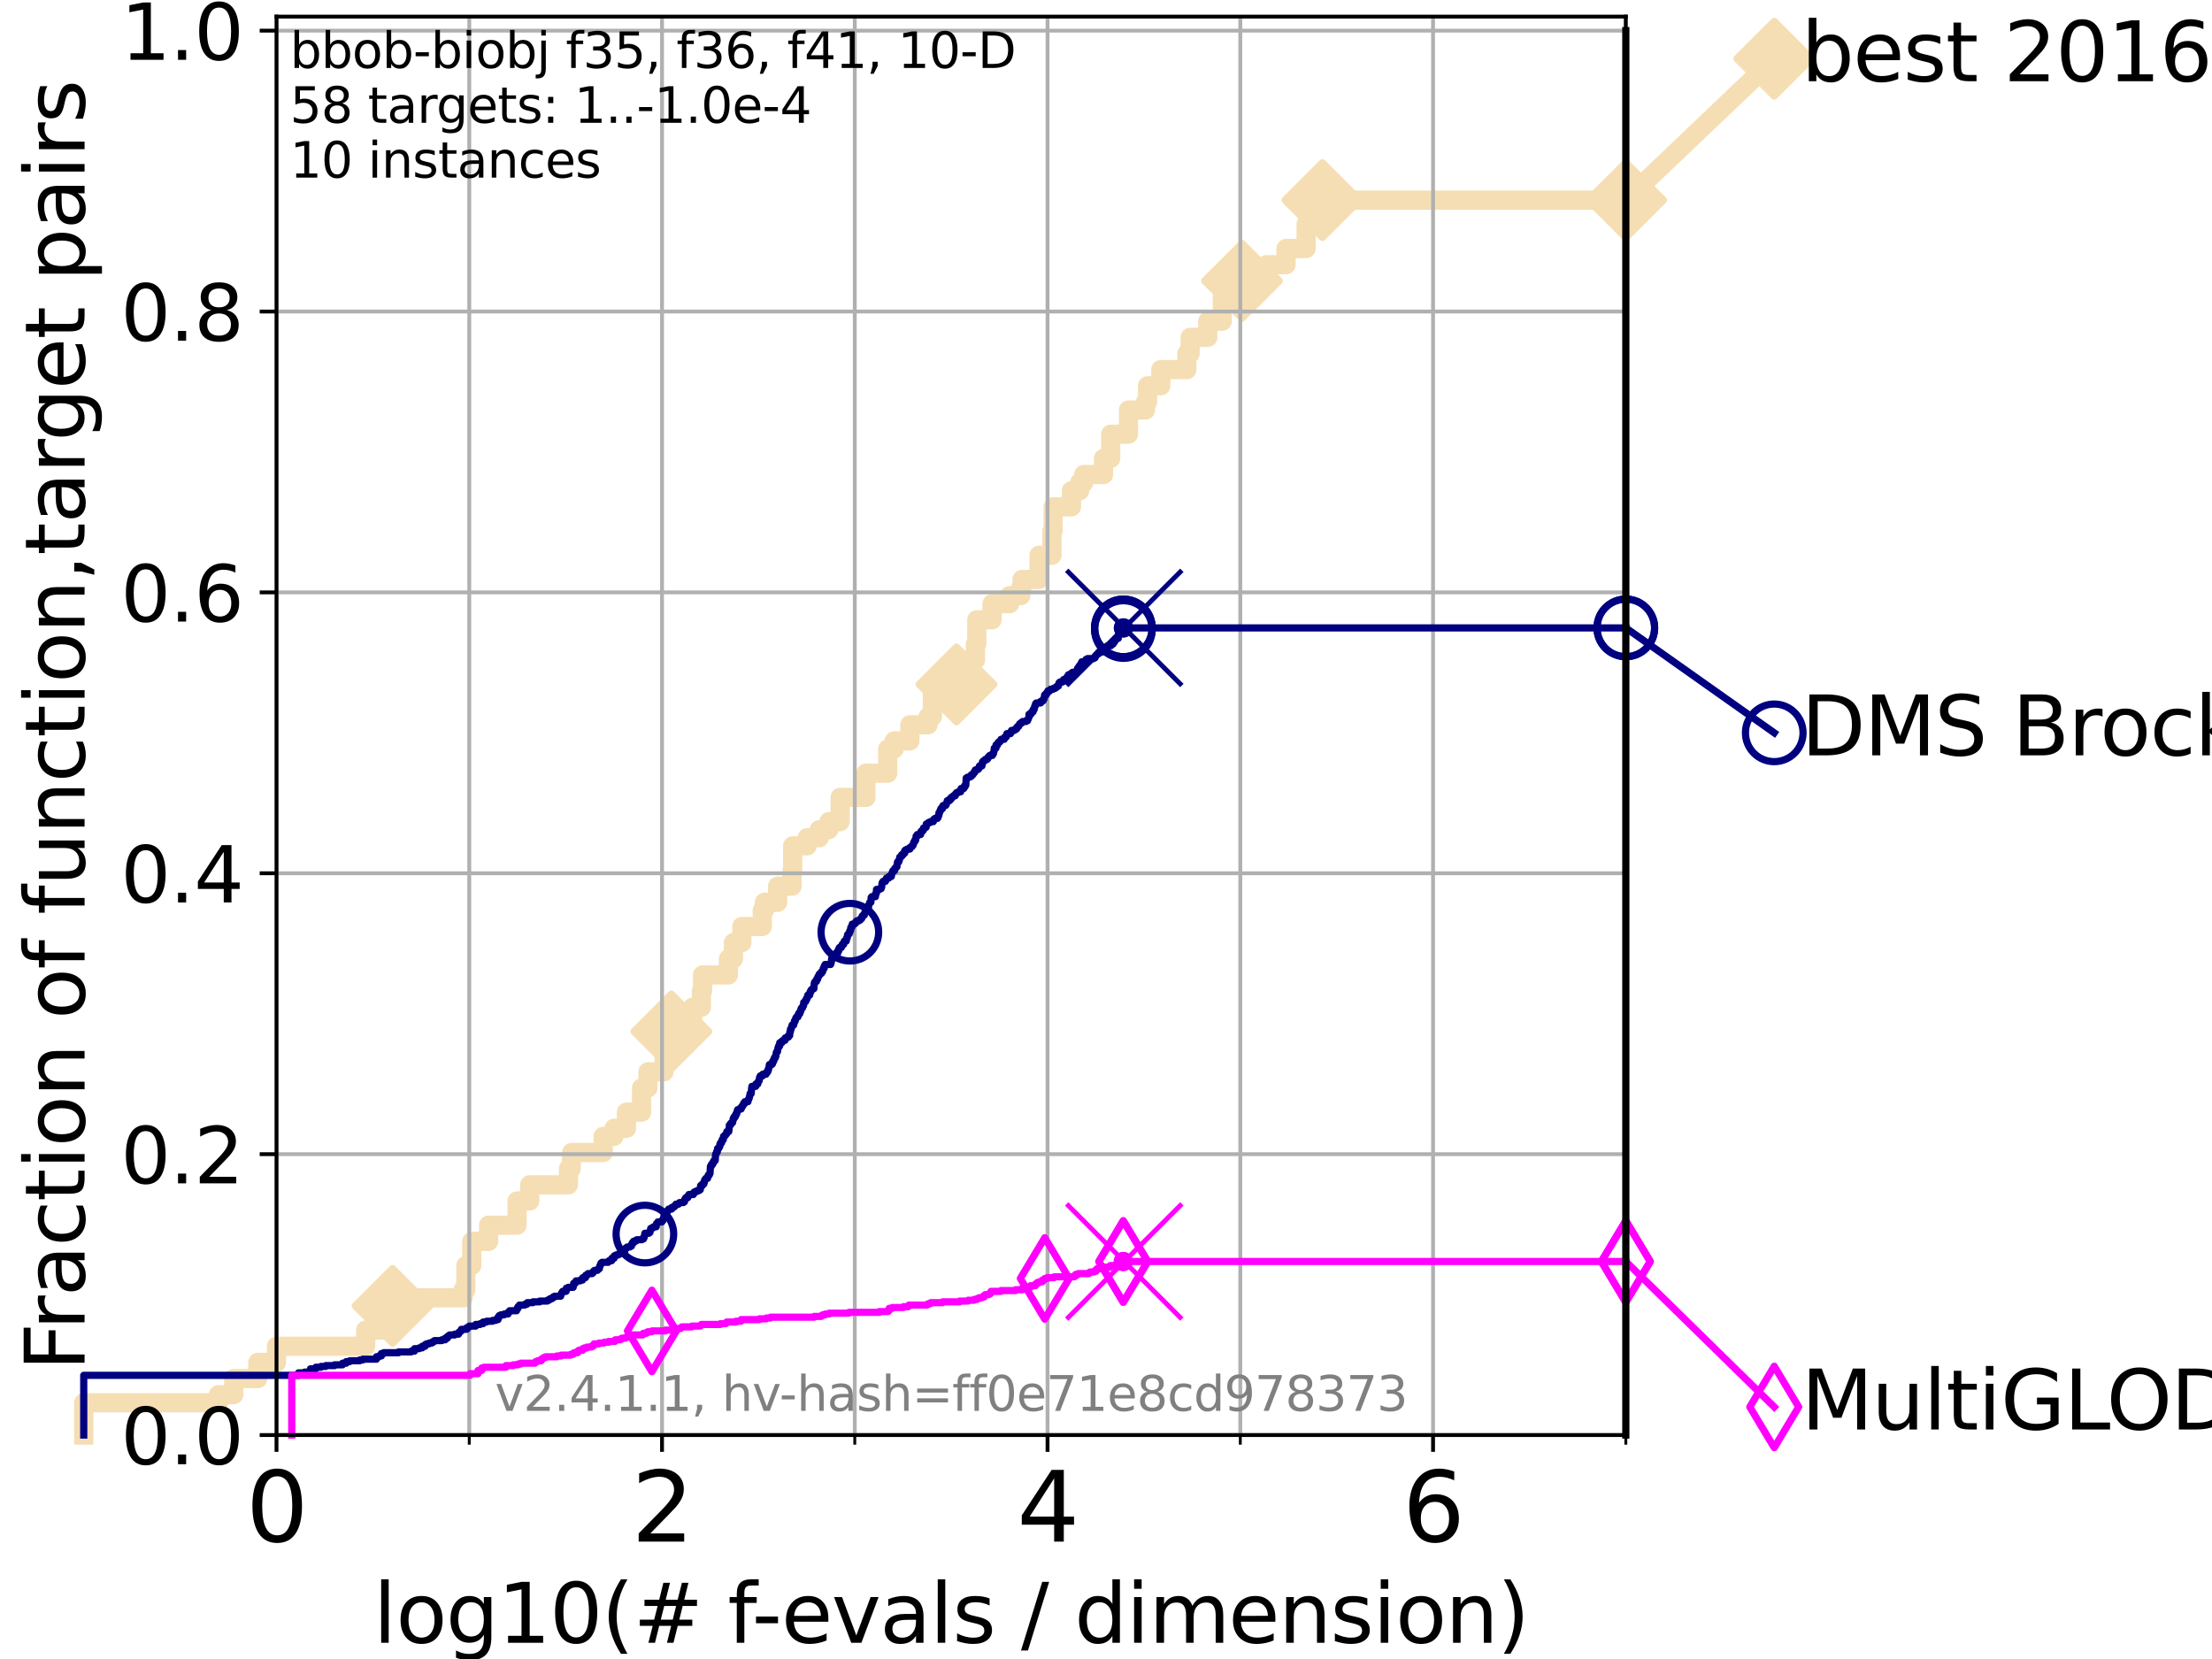 <?xml version="1.0" encoding="utf-8" standalone="no"?>
<!DOCTYPE svg PUBLIC "-//W3C//DTD SVG 1.1//EN"
  "http://www.w3.org/Graphics/SVG/1.1/DTD/svg11.dtd">
<svg height="345.6pt" version="1.1" viewBox="0 0 460.8 345.6" width="460.8pt" xmlns="http://www.w3.org/2000/svg" xmlns:xlink="http://www.w3.org/1999/xlink">
 <defs>
  <style type="text/css">*{stroke-linecap:butt;stroke-linejoin:round;}</style>
 </defs>
 <g id="figure_1">
  <g id="patch_1">
   <path d="M 0 345.6 
L 460.8 345.6 
L 460.8 0 
L 0 0 
z
" style="fill:#ffffff;"/>
  </g>
  <g id="axes_1">
   <g id="patch_2">
    <path d="M 57.6 298.944 
L 338.688 298.944 
L 338.688 3.456 
L 57.6 3.456 
z
" style="fill:#ffffff;"/>
   </g>
   <g id="line2d_1">
    <path d="M 17.445 298.944 
L 17.445 292.218 
L 45.512 292.218 
L 45.512 290.537 
L 48.692 290.537 
L 48.692 287.174 
L 53.709 287.174 
L 53.709 283.811 
L 57.6 283.811 
L 57.6 280.449 
L 76.168 280.449 
L 76.168 277.086 
L 80.881 277.086 
L 80.881 275.404 
L 81.776 275.404 
L 81.776 272.042 
L 83.83 272.042 
L 83.83 270.36 
L 96.49 270.36 
L 96.49 268.679 
L 97.044 268.679 
L 97.044 263.635 
L 98.271 263.635 
L 98.271 258.591 
L 101.786 258.591 
L 101.786 255.228 
L 107.713 255.228 
L 107.713 250.184 
L 110.359 250.184 
L 110.359 246.821 
L 118.417 246.821 
L 118.417 243.458 
L 118.994 243.458 
L 119.097 240.095 
L 125.648 240.095 
L 125.648 236.732 
L 127.923 236.732 
L 127.923 235.051 
L 130.505 235.051 
L 130.505 231.688 
L 133.645 231.688 
L 133.645 226.644 
L 134.974 226.644 
L 134.974 223.281 
L 138.341 223.281 
L 138.341 218.237 
L 139.856 218.237 
L 139.856 214.874 
L 144.27 214.874 
L 144.27 209.83 
L 146.107 209.83 
L 146.107 206.467 
L 146.356 206.467 
L 146.356 203.105 
L 151.74 203.105 
L 151.74 199.742 
L 152.789 199.742 
L 152.789 196.379 
L 154.541 196.379 
L 154.541 193.016 
L 158.795 193.016 
L 158.795 189.653 
L 159.237 189.653 
L 159.237 187.972 
L 161.995 187.972 
L 161.995 184.609 
L 165.007 184.609 
L 165.007 181.246 
L 165.128 181.246 
L 165.128 176.202 
L 168.144 176.202 
L 168.144 174.521 
L 170.679 174.521 
L 170.679 172.84 
L 172.664 172.84 
L 172.664 171.158 
L 175.013 171.158 
L 175.013 166.114 
L 180.39 166.114 
L 180.39 161.07 
L 184.929 161.07 
L 184.929 156.026 
L 186.275 156.026 
L 186.275 154.344 
L 189.542 154.344 
L 189.542 150.981 
L 193.336 150.981 
L 193.336 149.3 
L 194.236 149.3 
L 194.236 144.256 
L 197.088 144.256 
L 197.088 142.574 
L 199.253 142.574 
L 199.253 137.53 
L 203.199 137.53 
L 203.199 134.167 
L 203.488 134.167 
L 203.488 129.123 
L 206.658 129.123 
L 206.658 125.761 
L 210.321 125.761 
L 210.321 124.079 
L 212.651 124.079 
L 212.651 122.398 
L 212.905 122.398 
L 212.905 120.716 
L 216.449 120.716 
L 216.449 115.672 
L 219.14 115.672 
L 219.14 110.628 
L 219.393 110.628 
L 219.393 105.584 
L 223.204 105.584 
L 223.204 102.221 
L 224.912 102.221 
L 224.912 100.54 
L 225.766 100.54 
L 225.766 98.858 
L 229.87 98.858 
L 229.87 95.495 
L 231.384 95.495 
L 231.384 90.451 
L 235.084 90.451 
L 235.084 85.407 
L 238.62 85.407 
L 238.62 83.726 
L 239.058 83.726 
L 239.058 80.363 
L 241.823 80.363 
L 241.823 77 
L 247.247 77 
L 247.247 73.637 
L 247.925 73.637 
L 247.925 70.275 
L 251.6 70.275 
L 251.6 66.912 
L 254.617 66.912 
L 254.617 61.868 
L 255.898 61.868 
L 255.898 60.186 
L 258.738 60.186 
L 258.738 58.505 
L 263.85 58.505 
L 263.85 55.142 
L 267.904 55.142 
L 267.904 51.779 
L 272.088 51.779 
L 272.088 46.735 
L 275.473 46.735 
L 275.473 41.691 
L 338.688 41.691 
L 338.688 41.691 
" style="fill:none;stroke:#f5deb3;stroke-linecap:square;stroke-width:4;"/>
   </g>
   <g id="line2d_2">
    <defs>
     <path d="M 0 7.778 
L 7.778 0 
L 0 -7.778 
L -7.778 0 
z
" id="m96a8ce654b" style="stroke:#f5deb3;stroke-linejoin:miter;stroke-width:1.5;"/>
    </defs>
    <g>
     <use style="fill:#f5deb3;stroke:#f5deb3;stroke-linejoin:miter;stroke-width:1.5;" x="81.776" xlink:href="#m96a8ce654b" y="272.042"/>
     <use style="fill:#f5deb3;stroke:#f5deb3;stroke-linejoin:miter;stroke-width:1.5;" x="139.856" xlink:href="#m96a8ce654b" y="214.874"/>
     <use style="fill:#f5deb3;stroke:#f5deb3;stroke-linejoin:miter;stroke-width:1.5;" x="199.253" xlink:href="#m96a8ce654b" y="142.574"/>
     <use style="fill:#f5deb3;stroke:#f5deb3;stroke-linejoin:miter;stroke-width:1.5;" x="258.738" xlink:href="#m96a8ce654b" y="58.505"/>
     <use style="fill:#f5deb3;stroke:#f5deb3;stroke-linejoin:miter;stroke-width:1.5;" x="275.473" xlink:href="#m96a8ce654b" y="41.691"/>
     <use style="fill:#f5deb3;stroke:#f5deb3;stroke-linejoin:miter;stroke-width:1.5;" x="338.688" xlink:href="#m96a8ce654b" y="41.691"/>
    </g>
   </g>
   <g id="line2d_3">
    <path style="fill:none;stroke:#f5deb3;stroke-linecap:square;stroke-width:4;"/>
    <g/>
   </g>
   <g id="line2d_4">
    <path d="M 338.688 41.691 
L 369.608 12.233 
" style="fill:none;stroke:#f5deb3;stroke-linecap:square;stroke-width:4;"/>
    <g>
     <use style="fill:#f5deb3;stroke:#f5deb3;stroke-linejoin:miter;stroke-width:1.5;" x="338.688" xlink:href="#m96a8ce654b" y="41.691"/>
     <use style="fill:#f5deb3;stroke:#f5deb3;stroke-linejoin:miter;stroke-width:1.5;" x="369.608" xlink:href="#m96a8ce654b" y="12.233"/>
    </g>
   </g>
   <g id="matplotlib.axis_1">
    <g id="xtick_1">
     <g id="line2d_5">
      <path clip-path="url(#p96ff6d47be)" d="M 57.6 298.944 
L 57.6 3.456 
" style="fill:none;stroke:#b0b0b0;stroke-linecap:square;stroke-width:0.8;"/>
     </g>
     <g id="line2d_6">
      <defs>
       <path d="M 0 0 
L 0 3.5 
" id="m4c3f90bc26" style="stroke:#000000;stroke-width:0.8;"/>
      </defs>
      <g>
       <use style="stroke:#000000;stroke-width:0.8;" x="57.6" xlink:href="#m4c3f90bc26" y="298.944"/>
      </g>
     </g>
     <g id="text_1">
      <!-- 0 -->
      <g transform="translate(51.237 321.141)scale(0.2 -0.2)">
       <defs>
        <path d="M 2034 4250 
Q 1547 4250 1301 3770 
Q 1056 3291 1056 2328 
Q 1056 1369 1301 889 
Q 1547 409 2034 409 
Q 2525 409 2770 889 
Q 3016 1369 3016 2328 
Q 3016 3291 2770 3770 
Q 2525 4250 2034 4250 
z
M 2034 4750 
Q 2819 4750 3233 4129 
Q 3647 3509 3647 2328 
Q 3647 1150 3233 529 
Q 2819 -91 2034 -91 
Q 1250 -91 836 529 
Q 422 1150 422 2328 
Q 422 3509 836 4129 
Q 1250 4750 2034 4750 
z
" id="DejaVuSans-30" transform="scale(0.016)"/>
       </defs>
       <use xlink:href="#DejaVuSans-30"/>
      </g>
     </g>
    </g>
    <g id="xtick_2">
     <g id="line2d_7">
      <path clip-path="url(#p96ff6d47be)" d="M 137.911 298.944 
L 137.911 3.456 
" style="fill:none;stroke:#b0b0b0;stroke-linecap:square;stroke-width:0.8;"/>
     </g>
     <g id="line2d_8">
      <g>
       <use style="stroke:#000000;stroke-width:0.8;" x="137.911" xlink:href="#m4c3f90bc26" y="298.944"/>
      </g>
     </g>
     <g id="text_2">
      <!-- 2 -->
      <g transform="translate(131.548 321.141)scale(0.2 -0.2)">
       <defs>
        <path d="M 1228 531 
L 3431 531 
L 3431 0 
L 469 0 
L 469 531 
Q 828 903 1448 1529 
Q 2069 2156 2228 2338 
Q 2531 2678 2651 2914 
Q 2772 3150 2772 3378 
Q 2772 3750 2511 3984 
Q 2250 4219 1831 4219 
Q 1534 4219 1204 4116 
Q 875 4013 500 3803 
L 500 4441 
Q 881 4594 1212 4672 
Q 1544 4750 1819 4750 
Q 2544 4750 2975 4387 
Q 3406 4025 3406 3419 
Q 3406 3131 3298 2873 
Q 3191 2616 2906 2266 
Q 2828 2175 2409 1742 
Q 1991 1309 1228 531 
z
" id="DejaVuSans-32" transform="scale(0.016)"/>
       </defs>
       <use xlink:href="#DejaVuSans-32"/>
      </g>
     </g>
    </g>
    <g id="xtick_3">
     <g id="line2d_9">
      <path clip-path="url(#p96ff6d47be)" d="M 218.222 298.944 
L 218.222 3.456 
" style="fill:none;stroke:#b0b0b0;stroke-linecap:square;stroke-width:0.8;"/>
     </g>
     <g id="line2d_10">
      <g>
       <use style="stroke:#000000;stroke-width:0.8;" x="218.222" xlink:href="#m4c3f90bc26" y="298.944"/>
      </g>
     </g>
     <g id="text_3">
      <!-- 4 -->
      <g transform="translate(211.859 321.141)scale(0.2 -0.2)">
       <defs>
        <path d="M 2419 4116 
L 825 1625 
L 2419 1625 
L 2419 4116 
z
M 2253 4666 
L 3047 4666 
L 3047 1625 
L 3713 1625 
L 3713 1100 
L 3047 1100 
L 3047 0 
L 2419 0 
L 2419 1100 
L 313 1100 
L 313 1709 
L 2253 4666 
z
" id="DejaVuSans-34" transform="scale(0.016)"/>
       </defs>
       <use xlink:href="#DejaVuSans-34"/>
      </g>
     </g>
    </g>
    <g id="xtick_4">
     <g id="line2d_11">
      <path clip-path="url(#p96ff6d47be)" d="M 298.533 298.944 
L 298.533 3.456 
" style="fill:none;stroke:#b0b0b0;stroke-linecap:square;stroke-width:0.8;"/>
     </g>
     <g id="line2d_12">
      <g>
       <use style="stroke:#000000;stroke-width:0.8;" x="298.533" xlink:href="#m4c3f90bc26" y="298.944"/>
      </g>
     </g>
     <g id="text_4">
      <!-- 6 -->
      <g transform="translate(292.17 321.141)scale(0.2 -0.2)">
       <defs>
        <path d="M 2113 2584 
Q 1688 2584 1439 2293 
Q 1191 2003 1191 1497 
Q 1191 994 1439 701 
Q 1688 409 2113 409 
Q 2538 409 2786 701 
Q 3034 994 3034 1497 
Q 3034 2003 2786 2293 
Q 2538 2584 2113 2584 
z
M 3366 4563 
L 3366 3988 
Q 3128 4100 2886 4159 
Q 2644 4219 2406 4219 
Q 1781 4219 1451 3797 
Q 1122 3375 1075 2522 
Q 1259 2794 1537 2939 
Q 1816 3084 2150 3084 
Q 2853 3084 3261 2657 
Q 3669 2231 3669 1497 
Q 3669 778 3244 343 
Q 2819 -91 2113 -91 
Q 1303 -91 875 529 
Q 447 1150 447 2328 
Q 447 3434 972 4092 
Q 1497 4750 2381 4750 
Q 2619 4750 2861 4703 
Q 3103 4656 3366 4563 
z
" id="DejaVuSans-36" transform="scale(0.016)"/>
       </defs>
       <use xlink:href="#DejaVuSans-36"/>
      </g>
     </g>
    </g>
    <g id="xtick_5">
     <g id="line2d_13">
      <path clip-path="url(#p96ff6d47be)" d="M 97.755 298.944 
L 97.755 3.456 
" style="fill:none;stroke:#b0b0b0;stroke-linecap:square;stroke-width:0.8;"/>
     </g>
     <g id="line2d_14">
      <defs>
       <path d="M 0 0 
L 0 2 
" id="m23ba2b0339" style="stroke:#000000;stroke-width:0.6;"/>
      </defs>
      <g>
       <use style="stroke:#000000;stroke-width:0.6;" x="97.755" xlink:href="#m23ba2b0339" y="298.944"/>
      </g>
     </g>
    </g>
    <g id="xtick_6">
     <g id="line2d_15">
      <path clip-path="url(#p96ff6d47be)" d="M 178.066 298.944 
L 178.066 3.456 
" style="fill:none;stroke:#b0b0b0;stroke-linecap:square;stroke-width:0.8;"/>
     </g>
     <g id="line2d_16">
      <g>
       <use style="stroke:#000000;stroke-width:0.6;" x="178.066" xlink:href="#m23ba2b0339" y="298.944"/>
      </g>
     </g>
    </g>
    <g id="xtick_7">
     <g id="line2d_17">
      <path clip-path="url(#p96ff6d47be)" d="M 258.377 298.944 
L 258.377 3.456 
" style="fill:none;stroke:#b0b0b0;stroke-linecap:square;stroke-width:0.8;"/>
     </g>
     <g id="line2d_18">
      <g>
       <use style="stroke:#000000;stroke-width:0.6;" x="258.377" xlink:href="#m23ba2b0339" y="298.944"/>
      </g>
     </g>
    </g>
    <g id="xtick_8">
     <g id="line2d_19">
      <path clip-path="url(#p96ff6d47be)" d="M 338.688 298.944 
L 338.688 3.456 
" style="fill:none;stroke:#b0b0b0;stroke-linecap:square;stroke-width:0.8;"/>
     </g>
     <g id="line2d_20">
      <g>
       <use style="stroke:#000000;stroke-width:0.6;" x="338.688" xlink:href="#m23ba2b0339" y="298.944"/>
      </g>
     </g>
    </g>
    <g id="text_5">
     <!-- log10(# f-evals / dimension) -->
     <g transform="translate(77.764 342.218)scale(0.17 -0.17)">
      <defs>
       <path d="M 603 4863 
L 1178 4863 
L 1178 0 
L 603 0 
L 603 4863 
z
" id="DejaVuSans-6c" transform="scale(0.016)"/>
       <path d="M 1959 3097 
Q 1497 3097 1228 2736 
Q 959 2375 959 1747 
Q 959 1119 1226 758 
Q 1494 397 1959 397 
Q 2419 397 2687 759 
Q 2956 1122 2956 1747 
Q 2956 2369 2687 2733 
Q 2419 3097 1959 3097 
z
M 1959 3584 
Q 2709 3584 3137 3096 
Q 3566 2609 3566 1747 
Q 3566 888 3137 398 
Q 2709 -91 1959 -91 
Q 1206 -91 779 398 
Q 353 888 353 1747 
Q 353 2609 779 3096 
Q 1206 3584 1959 3584 
z
" id="DejaVuSans-6f" transform="scale(0.016)"/>
       <path d="M 2906 1791 
Q 2906 2416 2648 2759 
Q 2391 3103 1925 3103 
Q 1463 3103 1205 2759 
Q 947 2416 947 1791 
Q 947 1169 1205 825 
Q 1463 481 1925 481 
Q 2391 481 2648 825 
Q 2906 1169 2906 1791 
z
M 3481 434 
Q 3481 -459 3084 -895 
Q 2688 -1331 1869 -1331 
Q 1566 -1331 1297 -1286 
Q 1028 -1241 775 -1147 
L 775 -588 
Q 1028 -725 1275 -790 
Q 1522 -856 1778 -856 
Q 2344 -856 2625 -561 
Q 2906 -266 2906 331 
L 2906 616 
Q 2728 306 2450 153 
Q 2172 0 1784 0 
Q 1141 0 747 490 
Q 353 981 353 1791 
Q 353 2603 747 3093 
Q 1141 3584 1784 3584 
Q 2172 3584 2450 3431 
Q 2728 3278 2906 2969 
L 2906 3500 
L 3481 3500 
L 3481 434 
z
" id="DejaVuSans-67" transform="scale(0.016)"/>
       <path d="M 794 531 
L 1825 531 
L 1825 4091 
L 703 3866 
L 703 4441 
L 1819 4666 
L 2450 4666 
L 2450 531 
L 3481 531 
L 3481 0 
L 794 0 
L 794 531 
z
" id="DejaVuSans-31" transform="scale(0.016)"/>
       <path d="M 1984 4856 
Q 1566 4138 1362 3434 
Q 1159 2731 1159 2009 
Q 1159 1288 1364 580 
Q 1569 -128 1984 -844 
L 1484 -844 
Q 1016 -109 783 600 
Q 550 1309 550 2009 
Q 550 2706 781 3412 
Q 1013 4119 1484 4856 
L 1984 4856 
z
" id="DejaVuSans-28" transform="scale(0.016)"/>
       <path d="M 3272 2816 
L 2363 2816 
L 2100 1772 
L 3016 1772 
L 3272 2816 
z
M 2803 4594 
L 2478 3297 
L 3391 3297 
L 3719 4594 
L 4219 4594 
L 3897 3297 
L 4872 3297 
L 4872 2816 
L 3775 2816 
L 3519 1772 
L 4513 1772 
L 4513 1294 
L 3397 1294 
L 3072 0 
L 2572 0 
L 2894 1294 
L 1978 1294 
L 1656 0 
L 1153 0 
L 1478 1294 
L 494 1294 
L 494 1772 
L 1594 1772 
L 1856 2816 
L 850 2816 
L 850 3297 
L 1978 3297 
L 2297 4594 
L 2803 4594 
z
" id="DejaVuSans-23" transform="scale(0.016)"/>
       <path id="DejaVuSans-20" transform="scale(0.016)"/>
       <path d="M 2375 4863 
L 2375 4384 
L 1825 4384 
Q 1516 4384 1395 4259 
Q 1275 4134 1275 3809 
L 1275 3500 
L 2222 3500 
L 2222 3053 
L 1275 3053 
L 1275 0 
L 697 0 
L 697 3053 
L 147 3053 
L 147 3500 
L 697 3500 
L 697 3744 
Q 697 4328 969 4595 
Q 1241 4863 1831 4863 
L 2375 4863 
z
" id="DejaVuSans-66" transform="scale(0.016)"/>
       <path d="M 313 2009 
L 1997 2009 
L 1997 1497 
L 313 1497 
L 313 2009 
z
" id="DejaVuSans-2d" transform="scale(0.016)"/>
       <path d="M 3597 1894 
L 3597 1613 
L 953 1613 
Q 991 1019 1311 708 
Q 1631 397 2203 397 
Q 2534 397 2845 478 
Q 3156 559 3463 722 
L 3463 178 
Q 3153 47 2828 -22 
Q 2503 -91 2169 -91 
Q 1331 -91 842 396 
Q 353 884 353 1716 
Q 353 2575 817 3079 
Q 1281 3584 2069 3584 
Q 2775 3584 3186 3129 
Q 3597 2675 3597 1894 
z
M 3022 2063 
Q 3016 2534 2758 2815 
Q 2500 3097 2075 3097 
Q 1594 3097 1305 2825 
Q 1016 2553 972 2059 
L 3022 2063 
z
" id="DejaVuSans-65" transform="scale(0.016)"/>
       <path d="M 191 3500 
L 800 3500 
L 1894 563 
L 2988 3500 
L 3597 3500 
L 2284 0 
L 1503 0 
L 191 3500 
z
" id="DejaVuSans-76" transform="scale(0.016)"/>
       <path d="M 2194 1759 
Q 1497 1759 1228 1600 
Q 959 1441 959 1056 
Q 959 750 1161 570 
Q 1363 391 1709 391 
Q 2188 391 2477 730 
Q 2766 1069 2766 1631 
L 2766 1759 
L 2194 1759 
z
M 3341 1997 
L 3341 0 
L 2766 0 
L 2766 531 
Q 2569 213 2275 61 
Q 1981 -91 1556 -91 
Q 1019 -91 701 211 
Q 384 513 384 1019 
Q 384 1609 779 1909 
Q 1175 2209 1959 2209 
L 2766 2209 
L 2766 2266 
Q 2766 2663 2505 2880 
Q 2244 3097 1772 3097 
Q 1472 3097 1187 3025 
Q 903 2953 641 2809 
L 641 3341 
Q 956 3463 1253 3523 
Q 1550 3584 1831 3584 
Q 2591 3584 2966 3190 
Q 3341 2797 3341 1997 
z
" id="DejaVuSans-61" transform="scale(0.016)"/>
       <path d="M 2834 3397 
L 2834 2853 
Q 2591 2978 2328 3040 
Q 2066 3103 1784 3103 
Q 1356 3103 1142 2972 
Q 928 2841 928 2578 
Q 928 2378 1081 2264 
Q 1234 2150 1697 2047 
L 1894 2003 
Q 2506 1872 2764 1633 
Q 3022 1394 3022 966 
Q 3022 478 2636 193 
Q 2250 -91 1575 -91 
Q 1294 -91 989 -36 
Q 684 19 347 128 
L 347 722 
Q 666 556 975 473 
Q 1284 391 1588 391 
Q 1994 391 2212 530 
Q 2431 669 2431 922 
Q 2431 1156 2273 1281 
Q 2116 1406 1581 1522 
L 1381 1569 
Q 847 1681 609 1914 
Q 372 2147 372 2553 
Q 372 3047 722 3315 
Q 1072 3584 1716 3584 
Q 2034 3584 2315 3537 
Q 2597 3491 2834 3397 
z
" id="DejaVuSans-73" transform="scale(0.016)"/>
       <path d="M 1625 4666 
L 2156 4666 
L 531 -594 
L 0 -594 
L 1625 4666 
z
" id="DejaVuSans-2f" transform="scale(0.016)"/>
       <path d="M 2906 2969 
L 2906 4863 
L 3481 4863 
L 3481 0 
L 2906 0 
L 2906 525 
Q 2725 213 2448 61 
Q 2172 -91 1784 -91 
Q 1150 -91 751 415 
Q 353 922 353 1747 
Q 353 2572 751 3078 
Q 1150 3584 1784 3584 
Q 2172 3584 2448 3432 
Q 2725 3281 2906 2969 
z
M 947 1747 
Q 947 1113 1208 752 
Q 1469 391 1925 391 
Q 2381 391 2643 752 
Q 2906 1113 2906 1747 
Q 2906 2381 2643 2742 
Q 2381 3103 1925 3103 
Q 1469 3103 1208 2742 
Q 947 2381 947 1747 
z
" id="DejaVuSans-64" transform="scale(0.016)"/>
       <path d="M 603 3500 
L 1178 3500 
L 1178 0 
L 603 0 
L 603 3500 
z
M 603 4863 
L 1178 4863 
L 1178 4134 
L 603 4134 
L 603 4863 
z
" id="DejaVuSans-69" transform="scale(0.016)"/>
       <path d="M 3328 2828 
Q 3544 3216 3844 3400 
Q 4144 3584 4550 3584 
Q 5097 3584 5394 3201 
Q 5691 2819 5691 2113 
L 5691 0 
L 5113 0 
L 5113 2094 
Q 5113 2597 4934 2840 
Q 4756 3084 4391 3084 
Q 3944 3084 3684 2787 
Q 3425 2491 3425 1978 
L 3425 0 
L 2847 0 
L 2847 2094 
Q 2847 2600 2669 2842 
Q 2491 3084 2119 3084 
Q 1678 3084 1418 2786 
Q 1159 2488 1159 1978 
L 1159 0 
L 581 0 
L 581 3500 
L 1159 3500 
L 1159 2956 
Q 1356 3278 1631 3431 
Q 1906 3584 2284 3584 
Q 2666 3584 2933 3390 
Q 3200 3197 3328 2828 
z
" id="DejaVuSans-6d" transform="scale(0.016)"/>
       <path d="M 3513 2113 
L 3513 0 
L 2938 0 
L 2938 2094 
Q 2938 2591 2744 2837 
Q 2550 3084 2163 3084 
Q 1697 3084 1428 2787 
Q 1159 2491 1159 1978 
L 1159 0 
L 581 0 
L 581 3500 
L 1159 3500 
L 1159 2956 
Q 1366 3272 1645 3428 
Q 1925 3584 2291 3584 
Q 2894 3584 3203 3211 
Q 3513 2838 3513 2113 
z
" id="DejaVuSans-6e" transform="scale(0.016)"/>
       <path d="M 513 4856 
L 1013 4856 
Q 1481 4119 1714 3412 
Q 1947 2706 1947 2009 
Q 1947 1309 1714 600 
Q 1481 -109 1013 -844 
L 513 -844 
Q 928 -128 1133 580 
Q 1338 1288 1338 2009 
Q 1338 2731 1133 3434 
Q 928 4138 513 4856 
z
" id="DejaVuSans-29" transform="scale(0.016)"/>
      </defs>
      <use xlink:href="#DejaVuSans-6c"/>
      <use x="27.783" xlink:href="#DejaVuSans-6f"/>
      <use x="88.965" xlink:href="#DejaVuSans-67"/>
      <use x="152.441" xlink:href="#DejaVuSans-31"/>
      <use x="216.064" xlink:href="#DejaVuSans-30"/>
      <use x="279.688" xlink:href="#DejaVuSans-28"/>
      <use x="318.701" xlink:href="#DejaVuSans-23"/>
      <use x="402.49" xlink:href="#DejaVuSans-20"/>
      <use x="434.277" xlink:href="#DejaVuSans-66"/>
      <use x="463.982" xlink:href="#DejaVuSans-2d"/>
      <use x="500.066" xlink:href="#DejaVuSans-65"/>
      <use x="561.59" xlink:href="#DejaVuSans-76"/>
      <use x="620.77" xlink:href="#DejaVuSans-61"/>
      <use x="682.049" xlink:href="#DejaVuSans-6c"/>
      <use x="709.832" xlink:href="#DejaVuSans-73"/>
      <use x="761.932" xlink:href="#DejaVuSans-20"/>
      <use x="793.719" xlink:href="#DejaVuSans-2f"/>
      <use x="827.41" xlink:href="#DejaVuSans-20"/>
      <use x="859.197" xlink:href="#DejaVuSans-64"/>
      <use x="922.674" xlink:href="#DejaVuSans-69"/>
      <use x="950.457" xlink:href="#DejaVuSans-6d"/>
      <use x="1047.869" xlink:href="#DejaVuSans-65"/>
      <use x="1109.393" xlink:href="#DejaVuSans-6e"/>
      <use x="1172.771" xlink:href="#DejaVuSans-73"/>
      <use x="1224.871" xlink:href="#DejaVuSans-69"/>
      <use x="1252.654" xlink:href="#DejaVuSans-6f"/>
      <use x="1313.836" xlink:href="#DejaVuSans-6e"/>
      <use x="1377.215" xlink:href="#DejaVuSans-29"/>
     </g>
    </g>
   </g>
   <g id="matplotlib.axis_2">
    <g id="ytick_1">
     <g id="line2d_21">
      <path clip-path="url(#p96ff6d47be)" d="M 57.6 298.944 
L 338.688 298.944 
" style="fill:none;stroke:#b0b0b0;stroke-linecap:square;stroke-width:0.8;"/>
     </g>
     <g id="line2d_22">
      <defs>
       <path d="M 0 0 
L -3.5 0 
" id="mced8d8341f" style="stroke:#000000;stroke-width:0.8;"/>
      </defs>
      <g>
       <use style="stroke:#000000;stroke-width:0.8;" x="57.6" xlink:href="#mced8d8341f" y="298.944"/>
      </g>
     </g>
     <g id="text_6">
      <!-- 0.0 -->
      <g transform="translate(25.155 305.023)scale(0.16 -0.16)">
       <defs>
        <path d="M 684 794 
L 1344 794 
L 1344 0 
L 684 0 
L 684 794 
z
" id="DejaVuSans-2e" transform="scale(0.016)"/>
       </defs>
       <use xlink:href="#DejaVuSans-30"/>
       <use x="63.623" xlink:href="#DejaVuSans-2e"/>
       <use x="95.41" xlink:href="#DejaVuSans-30"/>
      </g>
     </g>
    </g>
    <g id="ytick_2">
     <g id="line2d_23">
      <path clip-path="url(#p96ff6d47be)" d="M 57.6 240.432 
L 338.688 240.432 
" style="fill:none;stroke:#b0b0b0;stroke-linecap:square;stroke-width:0.8;"/>
     </g>
     <g id="line2d_24">
      <g>
       <use style="stroke:#000000;stroke-width:0.8;" x="57.6" xlink:href="#mced8d8341f" y="240.432"/>
      </g>
     </g>
     <g id="text_7">
      <!-- 0.2 -->
      <g transform="translate(25.155 246.51)scale(0.16 -0.16)">
       <use xlink:href="#DejaVuSans-30"/>
       <use x="63.623" xlink:href="#DejaVuSans-2e"/>
       <use x="95.41" xlink:href="#DejaVuSans-32"/>
      </g>
     </g>
    </g>
    <g id="ytick_3">
     <g id="line2d_25">
      <path clip-path="url(#p96ff6d47be)" d="M 57.6 181.919 
L 338.688 181.919 
" style="fill:none;stroke:#b0b0b0;stroke-linecap:square;stroke-width:0.8;"/>
     </g>
     <g id="line2d_26">
      <g>
       <use style="stroke:#000000;stroke-width:0.8;" x="57.6" xlink:href="#mced8d8341f" y="181.919"/>
      </g>
     </g>
     <g id="text_8">
      <!-- 0.4 -->
      <g transform="translate(25.155 187.998)scale(0.16 -0.16)">
       <use xlink:href="#DejaVuSans-30"/>
       <use x="63.623" xlink:href="#DejaVuSans-2e"/>
       <use x="95.41" xlink:href="#DejaVuSans-34"/>
      </g>
     </g>
    </g>
    <g id="ytick_4">
     <g id="line2d_27">
      <path clip-path="url(#p96ff6d47be)" d="M 57.6 123.407 
L 338.688 123.407 
" style="fill:none;stroke:#b0b0b0;stroke-linecap:square;stroke-width:0.8;"/>
     </g>
     <g id="line2d_28">
      <g>
       <use style="stroke:#000000;stroke-width:0.8;" x="57.6" xlink:href="#mced8d8341f" y="123.407"/>
      </g>
     </g>
     <g id="text_9">
      <!-- 0.6 -->
      <g transform="translate(25.155 129.485)scale(0.16 -0.16)">
       <use xlink:href="#DejaVuSans-30"/>
       <use x="63.623" xlink:href="#DejaVuSans-2e"/>
       <use x="95.41" xlink:href="#DejaVuSans-36"/>
      </g>
     </g>
    </g>
    <g id="ytick_5">
     <g id="line2d_29">
      <path clip-path="url(#p96ff6d47be)" d="M 57.6 64.894 
L 338.688 64.894 
" style="fill:none;stroke:#b0b0b0;stroke-linecap:square;stroke-width:0.8;"/>
     </g>
     <g id="line2d_30">
      <g>
       <use style="stroke:#000000;stroke-width:0.8;" x="57.6" xlink:href="#mced8d8341f" y="64.894"/>
      </g>
     </g>
     <g id="text_10">
      <!-- 0.8 -->
      <g transform="translate(25.155 70.973)scale(0.16 -0.16)">
       <defs>
        <path d="M 2034 2216 
Q 1584 2216 1326 1975 
Q 1069 1734 1069 1313 
Q 1069 891 1326 650 
Q 1584 409 2034 409 
Q 2484 409 2743 651 
Q 3003 894 3003 1313 
Q 3003 1734 2745 1975 
Q 2488 2216 2034 2216 
z
M 1403 2484 
Q 997 2584 770 2862 
Q 544 3141 544 3541 
Q 544 4100 942 4425 
Q 1341 4750 2034 4750 
Q 2731 4750 3128 4425 
Q 3525 4100 3525 3541 
Q 3525 3141 3298 2862 
Q 3072 2584 2669 2484 
Q 3125 2378 3379 2068 
Q 3634 1759 3634 1313 
Q 3634 634 3220 271 
Q 2806 -91 2034 -91 
Q 1263 -91 848 271 
Q 434 634 434 1313 
Q 434 1759 690 2068 
Q 947 2378 1403 2484 
z
M 1172 3481 
Q 1172 3119 1398 2916 
Q 1625 2713 2034 2713 
Q 2441 2713 2670 2916 
Q 2900 3119 2900 3481 
Q 2900 3844 2670 4047 
Q 2441 4250 2034 4250 
Q 1625 4250 1398 4047 
Q 1172 3844 1172 3481 
z
" id="DejaVuSans-38" transform="scale(0.016)"/>
       </defs>
       <use xlink:href="#DejaVuSans-30"/>
       <use x="63.623" xlink:href="#DejaVuSans-2e"/>
       <use x="95.41" xlink:href="#DejaVuSans-38"/>
      </g>
     </g>
    </g>
    <g id="ytick_6">
     <g id="line2d_31">
      <path clip-path="url(#p96ff6d47be)" d="M 57.6 6.382 
L 338.688 6.382 
" style="fill:none;stroke:#b0b0b0;stroke-linecap:square;stroke-width:0.8;"/>
     </g>
     <g id="line2d_32">
      <g>
       <use style="stroke:#000000;stroke-width:0.8;" x="57.6" xlink:href="#mced8d8341f" y="6.382"/>
      </g>
     </g>
     <g id="text_11">
      <!-- 1.0 -->
      <g transform="translate(25.155 12.46)scale(0.16 -0.16)">
       <use xlink:href="#DejaVuSans-31"/>
       <use x="63.623" xlink:href="#DejaVuSans-2e"/>
       <use x="95.41" xlink:href="#DejaVuSans-30"/>
      </g>
     </g>
    </g>
    <g id="text_12">
     <!-- Fraction of function,target pairs -->
     <g transform="translate(17.62 285.585)rotate(-90)scale(0.17 -0.17)">
      <defs>
       <path d="M 628 4666 
L 3309 4666 
L 3309 4134 
L 1259 4134 
L 1259 2759 
L 3109 2759 
L 3109 2228 
L 1259 2228 
L 1259 0 
L 628 0 
L 628 4666 
z
" id="DejaVuSans-46" transform="scale(0.016)"/>
       <path d="M 2631 2963 
Q 2534 3019 2420 3045 
Q 2306 3072 2169 3072 
Q 1681 3072 1420 2755 
Q 1159 2438 1159 1844 
L 1159 0 
L 581 0 
L 581 3500 
L 1159 3500 
L 1159 2956 
Q 1341 3275 1631 3429 
Q 1922 3584 2338 3584 
Q 2397 3584 2469 3576 
Q 2541 3569 2628 3553 
L 2631 2963 
z
" id="DejaVuSans-72" transform="scale(0.016)"/>
       <path d="M 3122 3366 
L 3122 2828 
Q 2878 2963 2633 3030 
Q 2388 3097 2138 3097 
Q 1578 3097 1268 2742 
Q 959 2388 959 1747 
Q 959 1106 1268 751 
Q 1578 397 2138 397 
Q 2388 397 2633 464 
Q 2878 531 3122 666 
L 3122 134 
Q 2881 22 2623 -34 
Q 2366 -91 2075 -91 
Q 1284 -91 818 406 
Q 353 903 353 1747 
Q 353 2603 823 3093 
Q 1294 3584 2113 3584 
Q 2378 3584 2631 3529 
Q 2884 3475 3122 3366 
z
" id="DejaVuSans-63" transform="scale(0.016)"/>
       <path d="M 1172 4494 
L 1172 3500 
L 2356 3500 
L 2356 3053 
L 1172 3053 
L 1172 1153 
Q 1172 725 1289 603 
Q 1406 481 1766 481 
L 2356 481 
L 2356 0 
L 1766 0 
Q 1100 0 847 248 
Q 594 497 594 1153 
L 594 3053 
L 172 3053 
L 172 3500 
L 594 3500 
L 594 4494 
L 1172 4494 
z
" id="DejaVuSans-74" transform="scale(0.016)"/>
       <path d="M 544 1381 
L 544 3500 
L 1119 3500 
L 1119 1403 
Q 1119 906 1312 657 
Q 1506 409 1894 409 
Q 2359 409 2629 706 
Q 2900 1003 2900 1516 
L 2900 3500 
L 3475 3500 
L 3475 0 
L 2900 0 
L 2900 538 
Q 2691 219 2414 64 
Q 2138 -91 1772 -91 
Q 1169 -91 856 284 
Q 544 659 544 1381 
z
M 1991 3584 
L 1991 3584 
z
" id="DejaVuSans-75" transform="scale(0.016)"/>
       <path d="M 750 794 
L 1409 794 
L 1409 256 
L 897 -744 
L 494 -744 
L 750 256 
L 750 794 
z
" id="DejaVuSans-2c" transform="scale(0.016)"/>
       <path d="M 1159 525 
L 1159 -1331 
L 581 -1331 
L 581 3500 
L 1159 3500 
L 1159 2969 
Q 1341 3281 1617 3432 
Q 1894 3584 2278 3584 
Q 2916 3584 3314 3078 
Q 3713 2572 3713 1747 
Q 3713 922 3314 415 
Q 2916 -91 2278 -91 
Q 1894 -91 1617 61 
Q 1341 213 1159 525 
z
M 3116 1747 
Q 3116 2381 2855 2742 
Q 2594 3103 2138 3103 
Q 1681 3103 1420 2742 
Q 1159 2381 1159 1747 
Q 1159 1113 1420 752 
Q 1681 391 2138 391 
Q 2594 391 2855 752 
Q 3116 1113 3116 1747 
z
" id="DejaVuSans-70" transform="scale(0.016)"/>
      </defs>
      <use xlink:href="#DejaVuSans-46"/>
      <use x="50.27" xlink:href="#DejaVuSans-72"/>
      <use x="91.383" xlink:href="#DejaVuSans-61"/>
      <use x="152.662" xlink:href="#DejaVuSans-63"/>
      <use x="207.643" xlink:href="#DejaVuSans-74"/>
      <use x="246.852" xlink:href="#DejaVuSans-69"/>
      <use x="274.635" xlink:href="#DejaVuSans-6f"/>
      <use x="335.816" xlink:href="#DejaVuSans-6e"/>
      <use x="399.195" xlink:href="#DejaVuSans-20"/>
      <use x="430.982" xlink:href="#DejaVuSans-6f"/>
      <use x="492.164" xlink:href="#DejaVuSans-66"/>
      <use x="527.369" xlink:href="#DejaVuSans-20"/>
      <use x="559.156" xlink:href="#DejaVuSans-66"/>
      <use x="594.361" xlink:href="#DejaVuSans-75"/>
      <use x="657.74" xlink:href="#DejaVuSans-6e"/>
      <use x="721.119" xlink:href="#DejaVuSans-63"/>
      <use x="776.1" xlink:href="#DejaVuSans-74"/>
      <use x="815.309" xlink:href="#DejaVuSans-69"/>
      <use x="843.092" xlink:href="#DejaVuSans-6f"/>
      <use x="904.273" xlink:href="#DejaVuSans-6e"/>
      <use x="967.652" xlink:href="#DejaVuSans-2c"/>
      <use x="999.439" xlink:href="#DejaVuSans-74"/>
      <use x="1038.648" xlink:href="#DejaVuSans-61"/>
      <use x="1099.928" xlink:href="#DejaVuSans-72"/>
      <use x="1139.291" xlink:href="#DejaVuSans-67"/>
      <use x="1202.768" xlink:href="#DejaVuSans-65"/>
      <use x="1264.291" xlink:href="#DejaVuSans-74"/>
      <use x="1303.5" xlink:href="#DejaVuSans-20"/>
      <use x="1335.287" xlink:href="#DejaVuSans-70"/>
      <use x="1398.764" xlink:href="#DejaVuSans-61"/>
      <use x="1460.043" xlink:href="#DejaVuSans-69"/>
      <use x="1487.826" xlink:href="#DejaVuSans-72"/>
      <use x="1528.939" xlink:href="#DejaVuSans-73"/>
     </g>
    </g>
   </g>
   <g id="line2d_33">
    <defs>
     <path d="M 0 1.5 
C 0.398 1.5 0.779 1.342 1.061 1.061 
C 1.342 0.779 1.5 0.398 1.5 0 
C 1.5 -0.398 1.342 -0.779 1.061 -1.061 
C 0.779 -1.342 0.398 -1.5 0 -1.5 
C -0.398 -1.5 -0.779 -1.342 -1.061 -1.061 
C -1.342 -0.779 -1.5 -0.398 -1.5 0 
C -1.5 0.398 -1.342 0.779 -1.061 1.061 
C -0.779 1.342 -0.398 1.5 0 1.5 
z
" id="m18c643bf14" style="stroke:#f5deb3;"/>
    </defs>
    <g>
     <use style="fill:#f5deb3;stroke:#f5deb3;" x="275.473" xlink:href="#m18c643bf14" y="41.691"/>
     <use style="fill:#f5deb3;stroke:#f5deb3;" x="275.473" xlink:href="#m18c643bf14" y="41.691"/>
    </g>
   </g>
   <g id="line2d_34">
    <defs>
     <path d="M 0 1.5 
C 0.398 1.5 0.779 1.342 1.061 1.061 
C 1.342 0.779 1.5 0.398 1.5 0 
C 1.5 -0.398 1.342 -0.779 1.061 -1.061 
C 0.779 -1.342 0.398 -1.5 0 -1.5 
C -0.398 -1.5 -0.779 -1.342 -1.061 -1.061 
C -1.342 -0.779 -1.5 -0.398 -1.5 0 
C -1.5 0.398 -1.342 0.779 -1.061 1.061 
C -0.779 1.342 -0.398 1.5 0 1.5 
z
" id="mea8d957142" style="stroke:#000080;"/>
    </defs>
    <g>
     <use style="fill:#000080;stroke:#000080;" x="234.025" xlink:href="#mea8d957142" y="130.805"/>
     <use style="fill:#000080;stroke:#000080;" x="234.025" xlink:href="#mea8d957142" y="130.805"/>
    </g>
   </g>
   <g id="line2d_35">
    <path d="M 17.445 298.944 
L 17.445 286.502 
L 62.175 286.502 
L 62.175 285.997 
L 63.468 285.997 
L 63.468 285.829 
L 64.671 285.829 
L 64.671 285.157 
L 65.797 285.157 
L 65.797 284.82 
L 66.854 284.82 
L 66.854 284.652 
L 67.851 284.652 
L 67.851 284.484 
L 69.688 284.484 
L 69.688 284.316 
L 71.35 284.316 
L 71.35 283.98 
L 72.125 283.98 
L 72.125 283.643 
L 72.868 283.643 
L 72.868 283.475 
L 74.922 283.475 
L 74.922 283.307 
L 75.556 283.307 
L 75.556 283.139 
L 78.421 283.139 
L 78.421 282.634 
L 78.942 282.634 
L 78.942 282.466 
L 79.447 282.466 
L 79.447 281.962 
L 79.939 281.962 
L 79.939 281.794 
L 83.037 281.794 
L 83.037 281.626 
L 85.667 281.626 
L 85.667 281.458 
L 86.351 281.458 
L 86.351 280.953 
L 87.33 280.953 
L 87.33 280.785 
L 87.952 280.785 
L 87.952 280.449 
L 88.554 280.449 
L 88.554 280.112 
L 88.847 280.112 
L 88.847 279.944 
L 89.419 279.944 
L 89.419 279.776 
L 89.973 279.776 
L 89.973 279.608 
L 90.243 279.608 
L 90.243 279.44 
L 90.509 279.44 
L 90.509 279.272 
L 92.027 279.272 
L 92.027 279.104 
L 92.738 279.104 
L 92.738 278.767 
L 93.197 278.767 
L 93.197 278.431 
L 93.422 278.431 
L 93.422 278.263 
L 93.645 278.263 
L 93.645 278.095 
L 94.715 278.095 
L 94.715 277.927 
L 95.526 277.927 
L 95.526 277.59 
L 95.723 277.59 
L 95.723 277.422 
L 95.918 277.422 
L 95.918 277.254 
L 96.111 277.254 
L 96.111 276.918 
L 97.224 276.918 
L 97.224 276.581 
L 97.58 276.581 
L 97.58 276.413 
L 97.755 276.413 
L 97.755 276.245 
L 99.098 276.245 
L 99.098 275.909 
L 100.04 275.909 
L 100.04 275.741 
L 100.642 275.741 
L 100.642 275.404 
L 101.366 275.404 
L 101.366 275.236 
L 102.597 275.236 
L 102.597 275.068 
L 103.246 275.068 
L 103.246 274.9 
L 103.747 274.9 
L 103.747 274.396 
L 103.993 274.396 
L 103.993 274.059 
L 104.355 274.059 
L 104.355 273.891 
L 105.057 273.891 
L 105.057 273.723 
L 105.843 273.723 
L 105.843 273.387 
L 106.061 273.387 
L 106.169 273.051 
L 107.614 273.051 
L 107.713 272.546 
L 107.909 272.546 
L 107.909 272.21 
L 108.103 272.21 
L 108.199 271.874 
L 109.312 271.874 
L 109.312 271.705 
L 109.756 271.705 
L 109.843 271.369 
L 111.023 271.369 
L 111.023 271.201 
L 112.432 271.201 
L 112.432 271.033 
L 114.012 271.033 
L 114.012 270.865 
L 114.352 270.865 
L 114.352 270.697 
L 114.619 270.697 
L 114.619 270.528 
L 115.012 270.528 
L 115.012 270.36 
L 115.206 270.36 
L 115.206 270.192 
L 115.523 270.192 
L 115.523 270.024 
L 116.798 270.024 
L 116.798 269.688 
L 116.914 269.688 
L 116.972 269.351 
L 117.088 269.351 
L 117.088 269.183 
L 117.203 269.183 
L 117.203 269.015 
L 117.931 269.015 
L 117.985 268.343 
L 118.364 268.343 
L 118.364 268.175 
L 119.402 268.175 
L 119.503 267.334 
L 119.85 267.334 
L 119.899 266.998 
L 119.997 266.998 
L 119.997 266.829 
L 120.852 266.829 
L 120.852 266.661 
L 121.355 266.661 
L 121.4 266.157 
L 121.975 266.157 
L 122.018 265.652 
L 122.319 265.652 
L 122.319 265.484 
L 122.489 265.484 
L 122.489 265.316 
L 123.354 265.316 
L 123.354 265.148 
L 123.554 265.148 
L 123.633 264.812 
L 123.83 264.812 
L 123.83 264.644 
L 124.444 264.644 
L 124.444 264.475 
L 124.632 264.475 
L 124.632 264.307 
L 124.855 264.307 
L 124.965 263.635 
L 125.075 263.635 
L 125.183 263.13 
L 125.399 263.13 
L 125.399 262.962 
L 126.707 262.962 
L 126.707 262.794 
L 126.872 262.794 
L 126.872 262.626 
L 127.421 262.626 
L 127.453 262.121 
L 127.923 262.121 
L 127.954 261.617 
L 128.26 261.617 
L 128.26 261.449 
L 128.739 261.449 
L 128.739 261.281 
L 129.06 261.281 
L 129.06 261.113 
L 129.518 261.113 
L 129.518 260.945 
L 129.991 260.945 
L 129.991 260.776 
L 130.128 260.776 
L 130.182 260.104 
L 130.425 260.104 
L 130.425 259.936 
L 130.665 259.936 
L 130.665 259.768 
L 131.236 259.768 
L 131.236 259.599 
L 131.541 259.599 
L 131.541 259.263 
L 131.666 259.263 
L 131.691 258.927 
L 131.963 258.927 
L 131.963 258.591 
L 132.351 258.591 
L 132.351 258.422 
L 132.683 258.422 
L 132.683 258.254 
L 133.734 258.254 
L 133.734 258.086 
L 134.063 258.086 
L 134.106 257.75 
L 134.214 257.75 
L 134.301 257.077 
L 134.343 257.077 
L 134.343 256.909 
L 135.179 256.909 
L 135.179 256.741 
L 135.402 256.741 
L 135.462 256.237 
L 135.562 256.237 
L 135.562 255.9 
L 135.859 255.9 
L 135.859 255.732 
L 136.151 255.732 
L 136.151 255.564 
L 136.701 255.564 
L 136.757 254.892 
L 136.924 254.892 
L 137.035 254.555 
L 137.893 254.555 
L 137.893 254.219 
L 138.153 254.219 
L 138.222 253.715 
L 138.273 253.715 
L 138.358 253.21 
L 138.544 253.21 
L 138.544 253.042 
L 138.795 253.042 
L 138.795 252.538 
L 138.943 252.538 
L 139.025 252.201 
L 139.237 252.201 
L 139.301 251.865 
L 139.934 251.865 
L 139.934 251.529 
L 140.287 251.529 
L 140.287 251.361 
L 140.544 251.361 
L 140.544 251.192 
L 140.694 251.192 
L 140.797 250.856 
L 141.336 250.856 
L 141.336 250.688 
L 141.549 250.688 
L 141.549 250.52 
L 142.365 250.52 
L 142.365 250.352 
L 142.593 250.352 
L 142.633 249.847 
L 142.779 249.847 
L 142.845 249.511 
L 143.273 249.511 
L 143.273 249.175 
L 143.502 249.175 
L 143.502 248.838 
L 144.451 248.838 
L 144.451 248.502 
L 144.582 248.502 
L 144.582 248.334 
L 144.912 248.334 
L 144.912 248.166 
L 145.282 248.166 
L 145.282 247.998 
L 145.688 247.998 
L 145.688 247.83 
L 145.888 247.83 
L 145.943 246.989 
L 146.302 246.989 
L 146.302 246.653 
L 146.623 246.653 
L 146.623 246.316 
L 146.739 246.316 
L 146.781 245.812 
L 146.927 245.812 
L 147.031 245.476 
L 147.399 245.476 
L 147.5 244.971 
L 147.53 244.971 
L 147.53 244.803 
L 147.75 244.803 
L 147.809 244.467 
L 147.908 244.467 
L 147.996 242.954 
L 148.181 242.954 
L 148.181 242.617 
L 148.412 242.617 
L 148.412 242.281 
L 148.611 242.281 
L 148.611 241.945 
L 148.724 241.945 
L 148.724 241.777 
L 148.994 241.777 
L 149.068 240.432 
L 149.187 240.432 
L 149.278 239.927 
L 149.45 239.927 
L 149.477 239.255 
L 149.718 239.255 
L 149.806 238.918 
L 149.92 238.918 
L 149.946 238.414 
L 150.077 238.414 
L 150.077 238.078 
L 150.319 238.078 
L 150.336 237.741 
L 150.438 237.741 
L 150.438 237.405 
L 150.683 237.405 
L 150.716 236.732 
L 150.883 236.732 
L 150.883 236.564 
L 151.089 236.564 
L 151.089 236.396 
L 151.211 236.396 
L 151.211 236.228 
L 151.349 236.228 
L 151.414 235.724 
L 151.819 235.724 
L 151.928 234.715 
L 151.936 234.715 
L 151.936 234.379 
L 152.192 234.379 
L 152.192 234.042 
L 152.368 234.042 
L 152.368 233.874 
L 152.602 233.874 
L 152.7 233.37 
L 152.729 233.37 
L 152.729 233.033 
L 152.893 233.033 
L 152.893 232.697 
L 153.149 232.697 
L 153.149 232.361 
L 153.309 232.361 
L 153.309 232.025 
L 153.481 232.025 
L 153.588 231.352 
L 153.637 231.352 
L 153.637 231.184 
L 153.981 231.184 
L 153.981 231.016 
L 154.406 231.016 
L 154.494 230.511 
L 154.675 230.511 
L 154.781 230.175 
L 154.9 230.175 
L 154.9 229.839 
L 155.168 229.839 
L 155.168 229.502 
L 155.817 229.502 
L 155.892 228.998 
L 155.985 228.998 
L 156.071 228.662 
L 156.108 228.662 
L 156.181 228.157 
L 156.249 228.157 
L 156.249 227.821 
L 156.485 227.821 
L 156.581 226.644 
L 156.628 226.644 
L 156.628 226.308 
L 157.432 226.308 
L 157.466 225.803 
L 157.865 225.803 
L 157.948 225.299 
L 158.048 225.299 
L 158.048 225.131 
L 158.163 225.131 
L 158.223 224.458 
L 158.38 224.458 
L 158.38 224.122 
L 158.869 224.122 
L 158.869 223.786 
L 159.573 223.786 
L 159.573 223.449 
L 159.803 223.449 
L 159.803 223.281 
L 159.942 223.281 
L 159.942 222.945 
L 160.074 222.945 
L 160.133 222.441 
L 160.201 222.441 
L 160.269 221.768 
L 160.798 221.768 
L 160.798 221.6 
L 160.933 221.6 
L 160.952 221.096 
L 161.165 221.096 
L 161.165 220.759 
L 161.279 220.759 
L 161.279 220.423 
L 161.484 220.423 
L 161.484 220.087 
L 161.623 220.087 
L 161.712 219.246 
L 161.806 219.246 
L 161.806 219.078 
L 161.969 219.078 
L 162.069 218.237 
L 162.195 218.237 
L 162.195 217.901 
L 162.424 217.901 
L 162.424 217.228 
L 162.863 217.228 
L 162.863 216.892 
L 163.124 216.892 
L 163.124 216.724 
L 163.53 216.724 
L 163.566 216.219 
L 163.903 216.219 
L 163.903 216.051 
L 164.249 216.051 
L 164.249 215.715 
L 164.509 215.715 
L 164.558 214.874 
L 164.675 214.874 
L 164.675 214.37 
L 164.817 214.37 
L 164.914 213.866 
L 165.007 213.866 
L 165.007 213.529 
L 165.335 213.529 
L 165.433 213.025 
L 165.49 213.025 
L 165.49 212.689 
L 165.662 212.689 
L 165.736 212.184 
L 165.807 212.184 
L 165.807 212.016 
L 165.926 212.016 
L 165.926 211.848 
L 166.228 211.848 
L 166.327 211.175 
L 166.612 211.175 
L 166.662 210.671 
L 166.819 210.671 
L 166.859 210.166 
L 166.945 210.166 
L 166.945 209.998 
L 167.165 209.998 
L 167.272 209.494 
L 167.404 209.494 
L 167.427 208.821 
L 167.647 208.821 
L 167.647 208.653 
L 167.83 208.653 
L 167.83 208.317 
L 168.004 208.317 
L 168.004 207.981 
L 168.162 207.981 
L 168.269 207.308 
L 168.675 207.308 
L 168.749 206.636 
L 168.915 206.636 
L 168.915 206.299 
L 169.053 206.299 
L 169.053 206.131 
L 169.245 206.131 
L 169.245 205.963 
L 169.546 205.963 
L 169.6 204.954 
L 169.682 204.954 
L 169.682 204.618 
L 169.842 204.618 
L 169.842 204.45 
L 170.092 204.45 
L 170.138 203.945 
L 170.351 203.945 
L 170.397 203.441 
L 170.524 203.441 
L 170.524 203.273 
L 170.655 203.273 
L 170.655 202.936 
L 170.836 202.936 
L 170.836 202.768 
L 171.129 202.768 
L 171.129 202.432 
L 171.366 202.432 
L 171.451 201.928 
L 171.481 201.928 
L 171.481 201.759 
L 171.681 201.759 
L 171.696 201.255 
L 171.878 201.255 
L 171.878 200.919 
L 173.038 200.919 
L 173.038 200.583 
L 173.163 200.583 
L 173.211 199.91 
L 173.276 199.91 
L 173.276 199.574 
L 173.74 199.574 
L 173.74 199.406 
L 173.984 199.406 
L 173.984 199.069 
L 174.114 199.069 
L 174.138 198.565 
L 174.514 198.565 
L 174.527 198.06 
L 174.749 198.06 
L 174.764 197.556 
L 174.869 197.556 
L 174.869 197.388 
L 175.265 197.388 
L 175.296 197.052 
L 175.45 197.052 
L 175.45 196.715 
L 175.754 196.715 
L 175.754 196.379 
L 175.869 196.379 
L 175.882 196.043 
L 176.3 196.043 
L 176.374 195.37 
L 176.504 195.37 
L 176.561 194.698 
L 176.773 194.698 
L 176.773 194.529 
L 176.918 194.529 
L 176.918 194.193 
L 177.043 194.193 
L 177.043 193.857 
L 177.205 193.857 
L 177.238 193.184 
L 177.449 193.184 
L 177.54 192.512 
L 178.002 192.512 
L 178.002 192.344 
L 178.231 192.344 
L 178.279 192.007 
L 178.439 192.007 
L 178.439 191.839 
L 178.904 191.839 
L 178.904 191.671 
L 179.202 191.671 
L 179.302 191.335 
L 179.521 191.335 
L 179.6 190.83 
L 179.781 190.83 
L 179.781 190.662 
L 180.043 190.662 
L 180.13 190.158 
L 180.179 190.158 
L 180.179 189.99 
L 180.373 189.99 
L 180.373 189.822 
L 180.522 189.822 
L 180.522 189.653 
L 180.671 189.653 
L 180.671 189.317 
L 180.88 189.317 
L 180.988 188.476 
L 181.028 188.476 
L 181.126 188.14 
L 181.191 188.14 
L 181.191 187.972 
L 181.422 187.972 
L 181.475 186.963 
L 181.605 186.963 
L 181.605 186.795 
L 182.374 186.795 
L 182.412 186.123 
L 182.572 186.123 
L 182.589 185.282 
L 183.248 185.282 
L 183.248 185.114 
L 183.561 185.114 
L 183.588 184.777 
L 183.676 184.777 
L 183.756 183.937 
L 183.824 183.937 
L 183.824 183.769 
L 183.976 183.769 
L 183.976 183.6 
L 184.463 183.6 
L 184.573 183.096 
L 184.656 183.096 
L 184.656 182.928 
L 185.148 182.928 
L 185.148 182.592 
L 185.679 182.592 
L 185.789 181.919 
L 185.849 181.919 
L 185.918 181.583 
L 185.987 181.583 
L 185.987 181.415 
L 186.332 181.415 
L 186.382 180.91 
L 186.577 180.91 
L 186.677 180.574 
L 186.852 180.574 
L 186.901 179.901 
L 186.964 179.901 
L 186.964 179.565 
L 187.227 179.565 
L 187.227 179.229 
L 187.349 179.229 
L 187.426 178.556 
L 187.636 178.556 
L 187.636 178.388 
L 187.845 178.388 
L 187.845 178.052 
L 188.134 178.052 
L 188.219 177.716 
L 188.468 177.716 
L 188.469 177.211 
L 188.644 177.211 
L 188.644 177.043 
L 189.001 177.043 
L 189.001 176.875 
L 189.547 176.875 
L 189.547 176.539 
L 189.773 176.539 
L 189.773 176.37 
L 189.997 176.37 
L 190.102 176.034 
L 190.249 176.034 
L 190.311 175.53 
L 190.4 175.53 
L 190.4 175.362 
L 190.559 175.362 
L 190.568 175.025 
L 190.758 175.025 
L 190.838 174.185 
L 191.087 174.185 
L 191.087 173.848 
L 191.777 173.848 
L 191.864 173.176 
L 192.173 173.176 
L 192.173 173.008 
L 192.314 173.008 
L 192.366 172.503 
L 192.697 172.503 
L 192.697 172.335 
L 192.931 172.335 
L 192.953 171.663 
L 193.255 171.663 
L 193.255 171.494 
L 193.431 171.494 
L 193.431 171.326 
L 193.816 171.326 
L 193.816 171.158 
L 194.432 171.158 
L 194.528 170.654 
L 194.755 170.654 
L 194.755 170.486 
L 195.288 170.486 
L 195.288 170.317 
L 195.418 170.317 
L 195.486 169.813 
L 195.598 169.813 
L 195.6 169.309 
L 195.738 169.309 
L 195.827 168.972 
L 195.851 168.972 
L 195.851 168.804 
L 195.989 168.804 
L 195.989 168.468 
L 196.322 168.468 
L 196.349 167.963 
L 196.466 167.963 
L 196.466 167.795 
L 197.015 167.795 
L 197.015 167.627 
L 197.13 167.627 
L 197.239 167.123 
L 197.264 167.123 
L 197.337 166.787 
L 197.834 166.787 
L 197.834 166.45 
L 198.148 166.45 
L 198.148 166.114 
L 198.382 166.114 
L 198.382 165.946 
L 198.604 165.946 
L 198.604 165.778 
L 198.996 165.778 
L 198.996 165.441 
L 199.127 165.441 
L 199.127 165.273 
L 199.283 165.273 
L 199.283 165.105 
L 199.651 165.105 
L 199.651 164.937 
L 200.129 164.937 
L 200.203 164.264 
L 200.776 164.264 
L 200.776 163.928 
L 201.004 163.928 
L 201.004 163.592 
L 201.2 163.592 
L 201.276 162.079 
L 201.531 162.079 
L 201.531 161.91 
L 202.004 161.91 
L 202.004 161.742 
L 202.332 161.742 
L 202.332 161.406 
L 202.659 161.406 
L 202.659 161.238 
L 202.779 161.238 
L 202.857 160.902 
L 203.055 160.902 
L 203.166 160.397 
L 203.54 160.397 
L 203.54 160.229 
L 203.843 160.229 
L 203.843 160.061 
L 203.955 160.061 
L 204.038 159.557 
L 204.561 159.557 
L 204.658 158.716 
L 204.801 158.716 
L 204.801 158.548 
L 205.075 158.548 
L 205.075 158.38 
L 205.208 158.38 
L 205.208 158.211 
L 205.644 158.211 
L 205.644 158.043 
L 205.785 158.043 
L 205.844 157.707 
L 206.005 157.707 
L 206.005 157.539 
L 206.161 157.539 
L 206.161 157.371 
L 206.734 157.371 
L 206.734 157.034 
L 206.939 157.034 
L 207.031 156.53 
L 207.076 156.53 
L 207.122 155.857 
L 207.483 155.857 
L 207.487 155.185 
L 207.818 155.185 
L 207.924 154.68 
L 208.097 154.68 
L 208.097 154.512 
L 208.34 154.512 
L 208.34 154.344 
L 208.463 154.344 
L 208.537 154.008 
L 209.208 154.008 
L 209.208 153.672 
L 209.333 153.672 
L 209.333 153.504 
L 209.635 153.504 
L 209.745 152.999 
L 209.747 152.999 
L 209.747 152.831 
L 210.51 152.831 
L 210.51 152.495 
L 210.722 152.495 
L 210.722 152.158 
L 211.298 152.158 
L 211.298 151.99 
L 211.572 151.99 
L 211.572 151.822 
L 211.808 151.822 
L 211.815 151.486 
L 211.993 151.486 
L 211.993 151.318 
L 212.222 151.318 
L 212.33 150.981 
L 212.383 150.981 
L 212.383 150.813 
L 212.559 150.813 
L 212.559 150.645 
L 212.81 150.645 
L 212.81 150.477 
L 213.01 150.477 
L 213.01 150.309 
L 213.716 150.309 
L 213.716 150.141 
L 214.063 150.141 
L 214.156 149.804 
L 214.206 149.804 
L 214.285 149.468 
L 214.341 149.468 
L 214.354 148.796 
L 214.767 148.796 
L 214.817 148.459 
L 214.923 148.459 
L 214.923 148.291 
L 215.205 148.291 
L 215.234 147.787 
L 215.445 147.787 
L 215.545 147.114 
L 215.656 147.114 
L 215.717 146.61 
L 215.854 146.61 
L 215.854 146.442 
L 216.781 146.442 
L 216.781 146.105 
L 217.138 146.105 
L 217.138 145.937 
L 217.353 145.937 
L 217.353 145.601 
L 217.513 145.601 
L 217.61 144.76 
L 217.943 144.76 
L 217.943 144.424 
L 218.169 144.424 
L 218.169 144.256 
L 218.286 144.256 
L 218.286 143.92 
L 218.699 143.92 
L 218.699 143.751 
L 218.849 143.751 
L 218.849 143.583 
L 219.378 143.583 
L 219.378 143.415 
L 219.765 143.415 
L 219.765 143.247 
L 220.027 143.247 
L 220.027 143.079 
L 220.227 143.079 
L 220.227 142.911 
L 220.484 142.911 
L 220.576 142.574 
L 220.606 142.574 
L 220.606 142.238 
L 220.813 142.238 
L 220.813 142.07 
L 221.362 142.07 
L 221.362 141.902 
L 221.516 141.902 
L 221.556 141.566 
L 221.917 141.566 
L 221.917 141.397 
L 222.259 141.397 
L 222.343 140.893 
L 222.5 140.893 
L 222.584 140.557 
L 223.175 140.557 
L 223.18 140.221 
L 223.43 140.221 
L 223.43 140.052 
L 224.053 140.052 
L 224.053 139.884 
L 224.328 139.884 
L 224.422 139.38 
L 224.476 139.38 
L 224.476 139.212 
L 224.608 139.212 
L 224.608 139.044 
L 224.826 139.044 
L 224.828 138.707 
L 225.17 138.707 
L 225.179 138.203 
L 225.351 138.203 
L 225.351 137.867 
L 226.132 137.867 
L 226.234 137.362 
L 226.55 137.362 
L 226.55 137.194 
L 227.838 137.194 
L 227.838 137.026 
L 228.121 137.026 
L 228.121 136.69 
L 228.277 136.69 
L 228.277 136.521 
L 228.437 136.521 
L 228.437 136.353 
L 228.603 136.353 
L 228.603 136.185 
L 228.879 136.185 
L 228.879 135.849 
L 229.537 135.849 
L 229.567 135.513 
L 229.964 135.513 
L 229.964 135.344 
L 230.357 135.344 
L 230.357 135.176 
L 230.476 135.176 
L 230.521 134.672 
L 230.76 134.672 
L 230.76 134.504 
L 231.443 134.504 
L 231.488 134.167 
L 231.874 134.167 
L 231.927 133.831 
L 232.108 133.831 
L 232.108 133.663 
L 232.225 133.663 
L 232.225 133.327 
L 232.406 133.327 
L 232.406 132.991 
L 232.954 132.991 
L 232.999 132.15 
L 233.17 132.15 
L 233.17 131.814 
L 233.317 131.814 
L 233.317 131.477 
L 233.715 131.477 
L 233.715 131.141 
L 234.025 131.141 
L 234.025 130.805 
L 338.688 130.805 
L 338.688 130.805 
" style="fill:none;stroke:#000080;stroke-linecap:square;stroke-width:1.5;"/>
   </g>
   <g id="line2d_36">
    <defs>
     <path d="M 0 6 
C 1.591 6 3.117 5.368 4.243 4.243 
C 5.368 3.117 6 1.591 6 0 
C 6 -1.591 5.368 -3.117 4.243 -4.243 
C 3.117 -5.368 1.591 -6 0 -6 
C -1.591 -6 -3.117 -5.368 -4.243 -4.243 
C -5.368 -3.117 -6 -1.591 -6 0 
C -6 1.591 -5.368 3.117 -4.243 4.243 
C -3.117 5.368 -1.591 6 0 6 
z
" id="mf60488b46c" style="stroke:#000080;stroke-width:1.5;"/>
    </defs>
    <g>
     <use style="fill-opacity:0;stroke:#000080;stroke-width:1.5;" x="134.343" xlink:href="#mf60488b46c" y="257.077"/>
     <use style="fill-opacity:0;stroke:#000080;stroke-width:1.5;" x="177.043" xlink:href="#mf60488b46c" y="194.193"/>
     <use style="fill-opacity:0;stroke:#000080;stroke-width:1.5;" x="234.025" xlink:href="#mf60488b46c" y="131.141"/>
     <use style="fill-opacity:0;stroke:#000080;stroke-width:1.5;" x="234.025" xlink:href="#mf60488b46c" y="130.805"/>
     <use style="fill-opacity:0;stroke:#000080;stroke-width:1.5;" x="234.025" xlink:href="#mf60488b46c" y="130.805"/>
     <use style="fill-opacity:0;stroke:#000080;stroke-width:1.5;" x="338.688" xlink:href="#mf60488b46c" y="130.805"/>
    </g>
   </g>
   <g id="line2d_37">
    <path style="fill:none;stroke:#000080;stroke-linecap:square;stroke-width:1.5;"/>
    <g/>
   </g>
   <g id="line2d_38">
    <path clip-path="url(#p96ff6d47be)" d="M 234.202 130.805 
" style="fill:none;stroke:#000080;stroke-linecap:square;stroke-width:1.5;"/>
    <defs>
     <path d="M -12 12 
L 12 -12 
M -12 -12 
L 12 12 
" id="ma68e1975ef" style="stroke:#000080;"/>
    </defs>
    <g clip-path="url(#p96ff6d47be)">
     <use style="fill:#000080;stroke:#000080;" x="234.202" xlink:href="#ma68e1975ef" y="130.805"/>
    </g>
   </g>
   <g id="line2d_39">
    <defs>
     <path d="M 0 1.5 
C 0.398 1.5 0.779 1.342 1.061 1.061 
C 1.342 0.779 1.5 0.398 1.5 0 
C 1.5 -0.398 1.342 -0.779 1.061 -1.061 
C 0.779 -1.342 0.398 -1.5 0 -1.5 
C -0.398 -1.5 -0.779 -1.342 -1.061 -1.061 
C -1.342 -0.779 -1.5 -0.398 -1.5 0 
C -1.5 0.398 -1.342 0.779 -1.061 1.061 
C -0.779 1.342 -0.398 1.5 0 1.5 
z
" id="m25fd6b40d9" style="stroke:#ff00ff;"/>
    </defs>
    <g>
     <use style="fill:#ff00ff;stroke:#ff00ff;" x="233.999" xlink:href="#m25fd6b40d9" y="262.794"/>
     <use style="fill:#ff00ff;stroke:#ff00ff;" x="233.999" xlink:href="#m25fd6b40d9" y="262.794"/>
    </g>
   </g>
   <g id="line2d_40">
    <path d="M 60.78 298.944 
L 60.78 286.502 
L 97.929 286.502 
L 97.929 286.165 
L 99.575 286.165 
L 99.575 285.493 
L 100.344 285.493 
L 100.344 284.988 
L 100.789 284.988 
L 100.789 284.82 
L 105.398 284.82 
L 105.398 284.484 
L 106.906 284.484 
L 106.906 284.316 
L 107.909 284.316 
L 107.909 284.148 
L 108.484 284.148 
L 108.484 283.98 
L 111.426 283.98 
L 111.426 283.811 
L 111.585 283.811 
L 111.585 283.643 
L 111.975 283.643 
L 111.975 283.475 
L 112.73 283.475 
L 112.73 283.139 
L 113.023 283.139 
L 113.023 282.971 
L 113.24 282.971 
L 113.24 282.803 
L 113.665 282.803 
L 113.665 282.634 
L 116.02 282.634 
L 116.02 282.466 
L 116.914 282.466 
L 116.914 282.298 
L 118.891 282.298 
L 118.891 282.13 
L 119.402 282.13 
L 119.402 281.962 
L 119.553 281.962 
L 119.553 281.794 
L 120.335 281.794 
L 120.335 281.458 
L 120.572 281.458 
L 120.572 281.289 
L 121.355 281.289 
L 121.355 280.953 
L 121.756 280.953 
L 121.756 280.785 
L 122.277 280.785 
L 122.277 280.617 
L 123.193 280.617 
L 123.193 280.449 
L 123.554 280.449 
L 123.554 280.281 
L 123.751 280.281 
L 123.751 279.944 
L 124.781 279.944 
L 124.781 279.776 
L 125.858 279.776 
L 125.858 279.608 
L 126.773 279.608 
L 126.773 279.44 
L 128.108 279.44 
L 128.169 279.104 
L 129.233 279.104 
L 129.233 278.935 
L 129.518 278.935 
L 129.518 278.767 
L 130.291 278.767 
L 130.291 278.599 
L 130.691 278.599 
L 130.691 278.431 
L 130.822 278.431 
L 130.822 278.263 
L 131.185 278.263 
L 131.185 278.095 
L 133.888 278.095 
L 133.998 277.758 
L 134.619 277.758 
L 134.619 277.59 
L 134.953 277.59 
L 134.953 277.422 
L 135.8 277.422 
L 135.8 277.254 
L 138.595 277.254 
L 138.595 277.086 
L 140.544 277.086 
L 140.544 276.918 
L 141.206 276.918 
L 141.206 276.75 
L 141.816 276.75 
L 141.816 276.581 
L 142.038 276.581 
L 142.038 276.413 
L 144.136 276.413 
L 144.136 276.245 
L 145.888 276.245 
L 145.888 276.077 
L 146.086 276.077 
L 146.086 275.909 
L 150.086 275.909 
L 150.086 275.741 
L 151.211 275.741 
L 151.211 275.573 
L 151.373 275.573 
L 151.373 275.404 
L 153.294 275.404 
L 153.294 275.236 
L 154.379 275.236 
L 154.379 274.9 
L 158.174 274.9 
L 158.174 274.732 
L 159.638 274.732 
L 159.638 274.564 
L 160.49 274.564 
L 160.49 274.396 
L 169.603 274.396 
L 169.603 274.228 
L 171.095 274.228 
L 171.095 274.059 
L 171.387 274.059 
L 171.387 273.891 
L 171.913 273.891 
L 171.913 273.723 
L 172.723 273.723 
L 172.723 273.555 
L 176.827 273.555 
L 176.827 273.387 
L 183.174 273.387 
L 183.174 273.219 
L 185.01 273.219 
L 185.01 273.051 
L 185.183 273.051 
L 185.238 272.546 
L 185.874 272.546 
L 185.874 272.378 
L 188.196 272.378 
L 188.196 272.21 
L 189.185 272.21 
L 189.185 272.042 
L 189.322 272.042 
L 189.322 271.874 
L 193.104 271.874 
L 193.104 271.705 
L 193.486 271.705 
L 193.486 271.537 
L 193.905 271.537 
L 193.905 271.369 
L 196.351 271.369 
L 196.351 271.201 
L 199.904 271.201 
L 199.904 271.033 
L 201.683 271.033 
L 201.683 270.865 
L 202.905 270.865 
L 202.905 270.697 
L 203.538 270.697 
L 203.538 270.528 
L 203.893 270.528 
L 203.893 270.36 
L 204.535 270.36 
L 204.535 270.192 
L 205.019 270.192 
L 205.019 269.856 
L 205.237 269.856 
L 205.237 269.688 
L 206.014 269.688 
L 206.014 269.52 
L 206.329 269.52 
L 206.438 269.015 
L 208.533 269.015 
L 208.533 268.847 
L 211.549 268.847 
L 211.549 268.679 
L 212.965 268.679 
L 212.965 268.343 
L 213.269 268.343 
L 213.269 268.175 
L 214.656 268.175 
L 214.656 267.838 
L 215.682 267.838 
L 215.682 267.502 
L 215.976 267.502 
L 215.976 267.334 
L 216.091 267.334 
L 216.091 267.166 
L 216.563 267.166 
L 216.563 266.998 
L 217.148 266.998 
L 217.148 266.661 
L 217.505 266.661 
L 217.505 266.493 
L 217.647 266.493 
L 217.647 266.325 
L 218.147 266.325 
L 218.147 266.157 
L 219.601 266.157 
L 219.601 265.989 
L 223.755 265.989 
L 223.755 265.821 
L 224.071 265.821 
L 224.071 265.484 
L 224.595 265.484 
L 224.595 265.316 
L 226.775 265.316 
L 226.775 265.148 
L 227.109 265.148 
L 227.109 264.98 
L 227.906 264.98 
L 227.906 264.812 
L 228.348 264.812 
L 228.348 264.475 
L 228.502 264.475 
L 228.502 264.307 
L 229.571 264.307 
L 229.588 263.971 
L 231.293 263.971 
L 231.293 263.635 
L 232.634 263.635 
L 232.634 263.467 
L 233.853 263.467 
L 233.903 262.962 
L 233.999 262.962 
L 233.999 262.794 
L 338.688 262.794 
L 338.688 262.794 
" style="fill:none;stroke:#ff00ff;stroke-linecap:square;stroke-width:1.5;"/>
   </g>
   <g id="line2d_41">
    <defs>
     <path d="M 0 8.485 
L 5.091 0 
L 0 -8.485 
L -5.091 0 
z
" id="m137acebf80" style="stroke:#ff00ff;stroke-linejoin:miter;stroke-width:1.5;"/>
    </defs>
    <g>
     <use style="fill-opacity:0;stroke:#ff00ff;stroke-linejoin:miter;stroke-width:1.5;" x="135.8" xlink:href="#m137acebf80" y="277.254"/>
     <use style="fill-opacity:0;stroke:#ff00ff;stroke-linejoin:miter;stroke-width:1.5;" x="217.647" xlink:href="#m137acebf80" y="266.325"/>
     <use style="fill-opacity:0;stroke:#ff00ff;stroke-linejoin:miter;stroke-width:1.5;" x="233.999" xlink:href="#m137acebf80" y="262.794"/>
     <use style="fill-opacity:0;stroke:#ff00ff;stroke-linejoin:miter;stroke-width:1.5;" x="233.999" xlink:href="#m137acebf80" y="262.794"/>
     <use style="fill-opacity:0;stroke:#ff00ff;stroke-linejoin:miter;stroke-width:1.5;" x="338.688" xlink:href="#m137acebf80" y="262.794"/>
    </g>
   </g>
   <g id="line2d_42">
    <path style="fill:none;stroke:#ff00ff;stroke-linecap:square;stroke-width:1.5;"/>
    <g/>
   </g>
   <g id="line2d_43">
    <path clip-path="url(#p96ff6d47be)" d="M 234.201 262.794 
" style="fill:none;stroke:#ff00ff;stroke-linecap:square;stroke-width:1.5;"/>
    <defs>
     <path d="M -12 12 
L 12 -12 
M -12 -12 
L 12 12 
" id="m3d0edff792" style="stroke:#ff00ff;"/>
    </defs>
    <g clip-path="url(#p96ff6d47be)">
     <use style="fill:#ff00ff;stroke:#ff00ff;" x="234.201" xlink:href="#m3d0edff792" y="262.794"/>
    </g>
   </g>
   <g id="line2d_44">
    <path d="M 338.688 262.794 
L 369.608 293.093 
" style="fill:none;stroke:#ff00ff;stroke-linecap:square;stroke-width:1.5;"/>
    <g>
     <use style="fill-opacity:0;stroke:#ff00ff;stroke-linejoin:miter;stroke-width:1.5;" x="338.688" xlink:href="#m137acebf80" y="262.794"/>
     <use style="fill-opacity:0;stroke:#ff00ff;stroke-linejoin:miter;stroke-width:1.5;" x="369.608" xlink:href="#m137acebf80" y="293.093"/>
    </g>
   </g>
   <g id="line2d_45">
    <path d="M 338.688 130.805 
L 369.608 152.663 
" style="fill:none;stroke:#000080;stroke-linecap:square;stroke-width:1.5;"/>
    <g>
     <use style="fill-opacity:0;stroke:#000080;stroke-width:1.5;" x="338.688" xlink:href="#mf60488b46c" y="130.805"/>
     <use style="fill-opacity:0;stroke:#000080;stroke-width:1.5;" x="369.608" xlink:href="#mf60488b46c" y="152.663"/>
    </g>
   </g>
   <g id="line2d_46">
    <path d="M 338.688 298.944 
L 338.688 6.382 
" style="fill:none;stroke:#000000;stroke-linecap:square;stroke-width:1.5;"/>
   </g>
   <g id="patch_3">
    <path d="M 57.6 298.944 
L 57.6 3.456 
" style="fill:none;stroke:#000000;stroke-linecap:square;stroke-linejoin:miter;stroke-width:0.8;"/>
   </g>
   <g id="patch_4">
    <path d="M 338.688 298.944 
L 338.688 3.456 
" style="fill:none;stroke:#000000;stroke-linecap:square;stroke-linejoin:miter;stroke-width:0.8;"/>
   </g>
   <g id="patch_5">
    <path d="M 57.6 298.944 
L 338.688 298.944 
" style="fill:none;stroke:#000000;stroke-linecap:square;stroke-linejoin:miter;stroke-width:0.8;"/>
   </g>
   <g id="patch_6">
    <path d="M 57.6 3.456 
L 338.688 3.456 
" style="fill:none;stroke:#000000;stroke-linecap:square;stroke-linejoin:miter;stroke-width:0.8;"/>
   </g>
   <g id="text_13">
    <!-- MultiGLOD -->
    <g transform="translate(375.229 297.784)scale(0.17 -0.17)">
     <defs>
      <path d="M 628 4666 
L 1569 4666 
L 2759 1491 
L 3956 4666 
L 4897 4666 
L 4897 0 
L 4281 0 
L 4281 4097 
L 3078 897 
L 2444 897 
L 1241 4097 
L 1241 0 
L 628 0 
L 628 4666 
z
" id="DejaVuSans-4d" transform="scale(0.016)"/>
      <path d="M 3809 666 
L 3809 1919 
L 2778 1919 
L 2778 2438 
L 4434 2438 
L 4434 434 
Q 4069 175 3628 42 
Q 3188 -91 2688 -91 
Q 1594 -91 976 548 
Q 359 1188 359 2328 
Q 359 3472 976 4111 
Q 1594 4750 2688 4750 
Q 3144 4750 3555 4637 
Q 3966 4525 4313 4306 
L 4313 3634 
Q 3963 3931 3569 4081 
Q 3175 4231 2741 4231 
Q 1884 4231 1454 3753 
Q 1025 3275 1025 2328 
Q 1025 1384 1454 906 
Q 1884 428 2741 428 
Q 3075 428 3337 486 
Q 3600 544 3809 666 
z
" id="DejaVuSans-47" transform="scale(0.016)"/>
      <path d="M 628 4666 
L 1259 4666 
L 1259 531 
L 3531 531 
L 3531 0 
L 628 0 
L 628 4666 
z
" id="DejaVuSans-4c" transform="scale(0.016)"/>
      <path d="M 2522 4238 
Q 1834 4238 1429 3725 
Q 1025 3213 1025 2328 
Q 1025 1447 1429 934 
Q 1834 422 2522 422 
Q 3209 422 3611 934 
Q 4013 1447 4013 2328 
Q 4013 3213 3611 3725 
Q 3209 4238 2522 4238 
z
M 2522 4750 
Q 3503 4750 4090 4092 
Q 4678 3434 4678 2328 
Q 4678 1225 4090 567 
Q 3503 -91 2522 -91 
Q 1538 -91 948 565 
Q 359 1222 359 2328 
Q 359 3434 948 4092 
Q 1538 4750 2522 4750 
z
" id="DejaVuSans-4f" transform="scale(0.016)"/>
      <path d="M 1259 4147 
L 1259 519 
L 2022 519 
Q 2988 519 3436 956 
Q 3884 1394 3884 2338 
Q 3884 3275 3436 3711 
Q 2988 4147 2022 4147 
L 1259 4147 
z
M 628 4666 
L 1925 4666 
Q 3281 4666 3915 4102 
Q 4550 3538 4550 2338 
Q 4550 1131 3912 565 
Q 3275 0 1925 0 
L 628 0 
L 628 4666 
z
" id="DejaVuSans-44" transform="scale(0.016)"/>
     </defs>
     <use xlink:href="#DejaVuSans-4d"/>
     <use x="86.279" xlink:href="#DejaVuSans-75"/>
     <use x="149.658" xlink:href="#DejaVuSans-6c"/>
     <use x="177.441" xlink:href="#DejaVuSans-74"/>
     <use x="216.65" xlink:href="#DejaVuSans-69"/>
     <use x="244.434" xlink:href="#DejaVuSans-47"/>
     <use x="321.924" xlink:href="#DejaVuSans-4c"/>
     <use x="374.012" xlink:href="#DejaVuSans-4f"/>
     <use x="452.723" xlink:href="#DejaVuSans-44"/>
    </g>
   </g>
   <g id="text_14">
    <!-- DMS Brock -->
    <g transform="translate(375.229 157.354)scale(0.17 -0.17)">
     <defs>
      <path d="M 3425 4513 
L 3425 3897 
Q 3066 4069 2747 4153 
Q 2428 4238 2131 4238 
Q 1616 4238 1336 4038 
Q 1056 3838 1056 3469 
Q 1056 3159 1242 3001 
Q 1428 2844 1947 2747 
L 2328 2669 
Q 3034 2534 3370 2195 
Q 3706 1856 3706 1288 
Q 3706 609 3251 259 
Q 2797 -91 1919 -91 
Q 1588 -91 1214 -16 
Q 841 59 441 206 
L 441 856 
Q 825 641 1194 531 
Q 1563 422 1919 422 
Q 2459 422 2753 634 
Q 3047 847 3047 1241 
Q 3047 1584 2836 1778 
Q 2625 1972 2144 2069 
L 1759 2144 
Q 1053 2284 737 2584 
Q 422 2884 422 3419 
Q 422 4038 858 4394 
Q 1294 4750 2059 4750 
Q 2388 4750 2728 4690 
Q 3069 4631 3425 4513 
z
" id="DejaVuSans-53" transform="scale(0.016)"/>
      <path d="M 1259 2228 
L 1259 519 
L 2272 519 
Q 2781 519 3026 730 
Q 3272 941 3272 1375 
Q 3272 1813 3026 2020 
Q 2781 2228 2272 2228 
L 1259 2228 
z
M 1259 4147 
L 1259 2741 
L 2194 2741 
Q 2656 2741 2882 2914 
Q 3109 3088 3109 3444 
Q 3109 3797 2882 3972 
Q 2656 4147 2194 4147 
L 1259 4147 
z
M 628 4666 
L 2241 4666 
Q 2963 4666 3353 4366 
Q 3744 4066 3744 3513 
Q 3744 3084 3544 2831 
Q 3344 2578 2956 2516 
Q 3422 2416 3680 2098 
Q 3938 1781 3938 1306 
Q 3938 681 3513 340 
Q 3088 0 2303 0 
L 628 0 
L 628 4666 
z
" id="DejaVuSans-42" transform="scale(0.016)"/>
      <path d="M 581 4863 
L 1159 4863 
L 1159 1991 
L 2875 3500 
L 3609 3500 
L 1753 1863 
L 3688 0 
L 2938 0 
L 1159 1709 
L 1159 0 
L 581 0 
L 581 4863 
z
" id="DejaVuSans-6b" transform="scale(0.016)"/>
     </defs>
     <use xlink:href="#DejaVuSans-44"/>
     <use x="77.002" xlink:href="#DejaVuSans-4d"/>
     <use x="163.281" xlink:href="#DejaVuSans-53"/>
     <use x="226.758" xlink:href="#DejaVuSans-20"/>
     <use x="258.545" xlink:href="#DejaVuSans-42"/>
     <use x="327.148" xlink:href="#DejaVuSans-72"/>
     <use x="366.012" xlink:href="#DejaVuSans-6f"/>
     <use x="427.193" xlink:href="#DejaVuSans-63"/>
     <use x="482.174" xlink:href="#DejaVuSans-6b"/>
    </g>
   </g>
   <g id="text_15">
    <!-- best 2016 -->
    <g transform="translate(375.229 16.924)scale(0.17 -0.17)">
     <defs>
      <path d="M 3116 1747 
Q 3116 2381 2855 2742 
Q 2594 3103 2138 3103 
Q 1681 3103 1420 2742 
Q 1159 2381 1159 1747 
Q 1159 1113 1420 752 
Q 1681 391 2138 391 
Q 2594 391 2855 752 
Q 3116 1113 3116 1747 
z
M 1159 2969 
Q 1341 3281 1617 3432 
Q 1894 3584 2278 3584 
Q 2916 3584 3314 3078 
Q 3713 2572 3713 1747 
Q 3713 922 3314 415 
Q 2916 -91 2278 -91 
Q 1894 -91 1617 61 
Q 1341 213 1159 525 
L 1159 0 
L 581 0 
L 581 4863 
L 1159 4863 
L 1159 2969 
z
" id="DejaVuSans-62" transform="scale(0.016)"/>
     </defs>
     <use xlink:href="#DejaVuSans-62"/>
     <use x="63.477" xlink:href="#DejaVuSans-65"/>
     <use x="125" xlink:href="#DejaVuSans-73"/>
     <use x="177.1" xlink:href="#DejaVuSans-74"/>
     <use x="216.309" xlink:href="#DejaVuSans-20"/>
     <use x="248.096" xlink:href="#DejaVuSans-32"/>
     <use x="311.719" xlink:href="#DejaVuSans-30"/>
     <use x="375.342" xlink:href="#DejaVuSans-31"/>
     <use x="438.965" xlink:href="#DejaVuSans-36"/>
    </g>
   </g>
   <g id="text_16">
    <!-- bbob-biobj f35, f36, f41, 10-D -->
    <g transform="translate(60.411 14.161)scale(0.102 -0.102)">
     <defs>
      <path d="M 603 3500 
L 1178 3500 
L 1178 -63 
Q 1178 -731 923 -1031 
Q 669 -1331 103 -1331 
L -116 -1331 
L -116 -844 
L 38 -844 
Q 366 -844 484 -692 
Q 603 -541 603 -63 
L 603 3500 
z
M 603 4863 
L 1178 4863 
L 1178 4134 
L 603 4134 
L 603 4863 
z
" id="DejaVuSans-6a" transform="scale(0.016)"/>
      <path d="M 2597 2516 
Q 3050 2419 3304 2112 
Q 3559 1806 3559 1356 
Q 3559 666 3084 287 
Q 2609 -91 1734 -91 
Q 1441 -91 1130 -33 
Q 819 25 488 141 
L 488 750 
Q 750 597 1062 519 
Q 1375 441 1716 441 
Q 2309 441 2620 675 
Q 2931 909 2931 1356 
Q 2931 1769 2642 2001 
Q 2353 2234 1838 2234 
L 1294 2234 
L 1294 2753 
L 1863 2753 
Q 2328 2753 2575 2939 
Q 2822 3125 2822 3475 
Q 2822 3834 2567 4026 
Q 2313 4219 1838 4219 
Q 1578 4219 1281 4162 
Q 984 4106 628 3988 
L 628 4550 
Q 988 4650 1302 4700 
Q 1616 4750 1894 4750 
Q 2613 4750 3031 4423 
Q 3450 4097 3450 3541 
Q 3450 3153 3228 2886 
Q 3006 2619 2597 2516 
z
" id="DejaVuSans-33" transform="scale(0.016)"/>
      <path d="M 691 4666 
L 3169 4666 
L 3169 4134 
L 1269 4134 
L 1269 2991 
Q 1406 3038 1543 3061 
Q 1681 3084 1819 3084 
Q 2600 3084 3056 2656 
Q 3513 2228 3513 1497 
Q 3513 744 3044 326 
Q 2575 -91 1722 -91 
Q 1428 -91 1123 -41 
Q 819 9 494 109 
L 494 744 
Q 775 591 1075 516 
Q 1375 441 1709 441 
Q 2250 441 2565 725 
Q 2881 1009 2881 1497 
Q 2881 1984 2565 2268 
Q 2250 2553 1709 2553 
Q 1456 2553 1204 2497 
Q 953 2441 691 2322 
L 691 4666 
z
" id="DejaVuSans-35" transform="scale(0.016)"/>
     </defs>
     <use xlink:href="#DejaVuSans-62"/>
     <use x="63.477" xlink:href="#DejaVuSans-62"/>
     <use x="126.953" xlink:href="#DejaVuSans-6f"/>
     <use x="188.135" xlink:href="#DejaVuSans-62"/>
     <use x="251.611" xlink:href="#DejaVuSans-2d"/>
     <use x="287.695" xlink:href="#DejaVuSans-62"/>
     <use x="351.172" xlink:href="#DejaVuSans-69"/>
     <use x="378.955" xlink:href="#DejaVuSans-6f"/>
     <use x="440.137" xlink:href="#DejaVuSans-62"/>
     <use x="503.613" xlink:href="#DejaVuSans-6a"/>
     <use x="531.396" xlink:href="#DejaVuSans-20"/>
     <use x="563.184" xlink:href="#DejaVuSans-66"/>
     <use x="598.389" xlink:href="#DejaVuSans-33"/>
     <use x="662.012" xlink:href="#DejaVuSans-35"/>
     <use x="725.635" xlink:href="#DejaVuSans-2c"/>
     <use x="757.422" xlink:href="#DejaVuSans-20"/>
     <use x="789.209" xlink:href="#DejaVuSans-66"/>
     <use x="824.414" xlink:href="#DejaVuSans-33"/>
     <use x="888.037" xlink:href="#DejaVuSans-36"/>
     <use x="951.66" xlink:href="#DejaVuSans-2c"/>
     <use x="983.447" xlink:href="#DejaVuSans-20"/>
     <use x="1015.234" xlink:href="#DejaVuSans-66"/>
     <use x="1050.439" xlink:href="#DejaVuSans-34"/>
     <use x="1114.062" xlink:href="#DejaVuSans-31"/>
     <use x="1177.686" xlink:href="#DejaVuSans-2c"/>
     <use x="1209.473" xlink:href="#DejaVuSans-20"/>
     <use x="1241.26" xlink:href="#DejaVuSans-31"/>
     <use x="1304.883" xlink:href="#DejaVuSans-30"/>
     <use x="1368.506" xlink:href="#DejaVuSans-2d"/>
     <use x="1404.59" xlink:href="#DejaVuSans-44"/>
    </g>
    <!-- 58 targets: 1..-1.0e-4 -->
    <g transform="translate(60.411 25.583)scale(0.102 -0.102)">
     <defs>
      <path d="M 750 794 
L 1409 794 
L 1409 0 
L 750 0 
L 750 794 
z
M 750 3309 
L 1409 3309 
L 1409 2516 
L 750 2516 
L 750 3309 
z
" id="DejaVuSans-3a" transform="scale(0.016)"/>
     </defs>
     <use xlink:href="#DejaVuSans-35"/>
     <use x="63.623" xlink:href="#DejaVuSans-38"/>
     <use x="127.246" xlink:href="#DejaVuSans-20"/>
     <use x="159.033" xlink:href="#DejaVuSans-74"/>
     <use x="198.242" xlink:href="#DejaVuSans-61"/>
     <use x="259.521" xlink:href="#DejaVuSans-72"/>
     <use x="298.885" xlink:href="#DejaVuSans-67"/>
     <use x="362.361" xlink:href="#DejaVuSans-65"/>
     <use x="423.885" xlink:href="#DejaVuSans-74"/>
     <use x="463.094" xlink:href="#DejaVuSans-73"/>
     <use x="515.193" xlink:href="#DejaVuSans-3a"/>
     <use x="548.885" xlink:href="#DejaVuSans-20"/>
     <use x="580.672" xlink:href="#DejaVuSans-31"/>
     <use x="644.295" xlink:href="#DejaVuSans-2e"/>
     <use x="676.082" xlink:href="#DejaVuSans-2e"/>
     <use x="707.869" xlink:href="#DejaVuSans-2d"/>
     <use x="743.953" xlink:href="#DejaVuSans-31"/>
     <use x="807.576" xlink:href="#DejaVuSans-2e"/>
     <use x="839.363" xlink:href="#DejaVuSans-30"/>
     <use x="902.986" xlink:href="#DejaVuSans-65"/>
     <use x="964.51" xlink:href="#DejaVuSans-2d"/>
     <use x="1000.594" xlink:href="#DejaVuSans-34"/>
    </g>
    <!-- 10 instances -->
    <g transform="translate(60.411 37.005)scale(0.102 -0.102)">
     <use xlink:href="#DejaVuSans-31"/>
     <use x="63.623" xlink:href="#DejaVuSans-30"/>
     <use x="127.246" xlink:href="#DejaVuSans-20"/>
     <use x="159.033" xlink:href="#DejaVuSans-69"/>
     <use x="186.816" xlink:href="#DejaVuSans-6e"/>
     <use x="250.195" xlink:href="#DejaVuSans-73"/>
     <use x="302.295" xlink:href="#DejaVuSans-74"/>
     <use x="341.504" xlink:href="#DejaVuSans-61"/>
     <use x="402.783" xlink:href="#DejaVuSans-6e"/>
     <use x="466.162" xlink:href="#DejaVuSans-63"/>
     <use x="521.143" xlink:href="#DejaVuSans-65"/>
     <use x="582.666" xlink:href="#DejaVuSans-73"/>
    </g>
   </g>
   <g id="text_17">
    <!-- v2.4.1.1, hv-hash=ff0e71e8cd978373 -->
    <g style="fill:#808080;" transform="translate(103.108 293.909)scale(0.1 -0.1)">
     <defs>
      <path d="M 3513 2113 
L 3513 0 
L 2938 0 
L 2938 2094 
Q 2938 2591 2744 2837 
Q 2550 3084 2163 3084 
Q 1697 3084 1428 2787 
Q 1159 2491 1159 1978 
L 1159 0 
L 581 0 
L 581 4863 
L 1159 4863 
L 1159 2956 
Q 1366 3272 1645 3428 
Q 1925 3584 2291 3584 
Q 2894 3584 3203 3211 
Q 3513 2838 3513 2113 
z
" id="DejaVuSans-68" transform="scale(0.016)"/>
      <path d="M 678 2906 
L 4684 2906 
L 4684 2381 
L 678 2381 
L 678 2906 
z
M 678 1631 
L 4684 1631 
L 4684 1100 
L 678 1100 
L 678 1631 
z
" id="DejaVuSans-3d" transform="scale(0.016)"/>
      <path d="M 525 4666 
L 3525 4666 
L 3525 4397 
L 1831 0 
L 1172 0 
L 2766 4134 
L 525 4134 
L 525 4666 
z
" id="DejaVuSans-37" transform="scale(0.016)"/>
      <path d="M 703 97 
L 703 672 
Q 941 559 1184 500 
Q 1428 441 1663 441 
Q 2288 441 2617 861 
Q 2947 1281 2994 2138 
Q 2813 1869 2534 1725 
Q 2256 1581 1919 1581 
Q 1219 1581 811 2004 
Q 403 2428 403 3163 
Q 403 3881 828 4315 
Q 1253 4750 1959 4750 
Q 2769 4750 3195 4129 
Q 3622 3509 3622 2328 
Q 3622 1225 3098 567 
Q 2575 -91 1691 -91 
Q 1453 -91 1209 -44 
Q 966 3 703 97 
z
M 1959 2075 
Q 2384 2075 2632 2365 
Q 2881 2656 2881 3163 
Q 2881 3666 2632 3958 
Q 2384 4250 1959 4250 
Q 1534 4250 1286 3958 
Q 1038 3666 1038 3163 
Q 1038 2656 1286 2365 
Q 1534 2075 1959 2075 
z
" id="DejaVuSans-39" transform="scale(0.016)"/>
     </defs>
     <use xlink:href="#DejaVuSans-76"/>
     <use x="59.18" xlink:href="#DejaVuSans-32"/>
     <use x="122.803" xlink:href="#DejaVuSans-2e"/>
     <use x="154.59" xlink:href="#DejaVuSans-34"/>
     <use x="218.213" xlink:href="#DejaVuSans-2e"/>
     <use x="250" xlink:href="#DejaVuSans-31"/>
     <use x="313.623" xlink:href="#DejaVuSans-2e"/>
     <use x="345.41" xlink:href="#DejaVuSans-31"/>
     <use x="409.033" xlink:href="#DejaVuSans-2c"/>
     <use x="440.82" xlink:href="#DejaVuSans-20"/>
     <use x="472.607" xlink:href="#DejaVuSans-68"/>
     <use x="535.986" xlink:href="#DejaVuSans-76"/>
     <use x="592.541" xlink:href="#DejaVuSans-2d"/>
     <use x="628.625" xlink:href="#DejaVuSans-68"/>
     <use x="692.004" xlink:href="#DejaVuSans-61"/>
     <use x="753.283" xlink:href="#DejaVuSans-73"/>
     <use x="805.383" xlink:href="#DejaVuSans-68"/>
     <use x="868.762" xlink:href="#DejaVuSans-3d"/>
     <use x="952.551" xlink:href="#DejaVuSans-66"/>
     <use x="987.756" xlink:href="#DejaVuSans-66"/>
     <use x="1022.961" xlink:href="#DejaVuSans-30"/>
     <use x="1086.584" xlink:href="#DejaVuSans-65"/>
     <use x="1148.107" xlink:href="#DejaVuSans-37"/>
     <use x="1211.73" xlink:href="#DejaVuSans-31"/>
     <use x="1275.354" xlink:href="#DejaVuSans-65"/>
     <use x="1336.877" xlink:href="#DejaVuSans-38"/>
     <use x="1400.5" xlink:href="#DejaVuSans-63"/>
     <use x="1455.48" xlink:href="#DejaVuSans-64"/>
     <use x="1518.957" xlink:href="#DejaVuSans-39"/>
     <use x="1582.58" xlink:href="#DejaVuSans-37"/>
     <use x="1646.203" xlink:href="#DejaVuSans-38"/>
     <use x="1709.826" xlink:href="#DejaVuSans-33"/>
     <use x="1773.449" xlink:href="#DejaVuSans-37"/>
     <use x="1837.072" xlink:href="#DejaVuSans-33"/>
    </g>
   </g>
  </g>
 </g>
 <defs>
  <clipPath id="p96ff6d47be">
   <rect height="295.488" width="281.088" x="57.6" y="3.456"/>
  </clipPath>
 </defs>
</svg>
